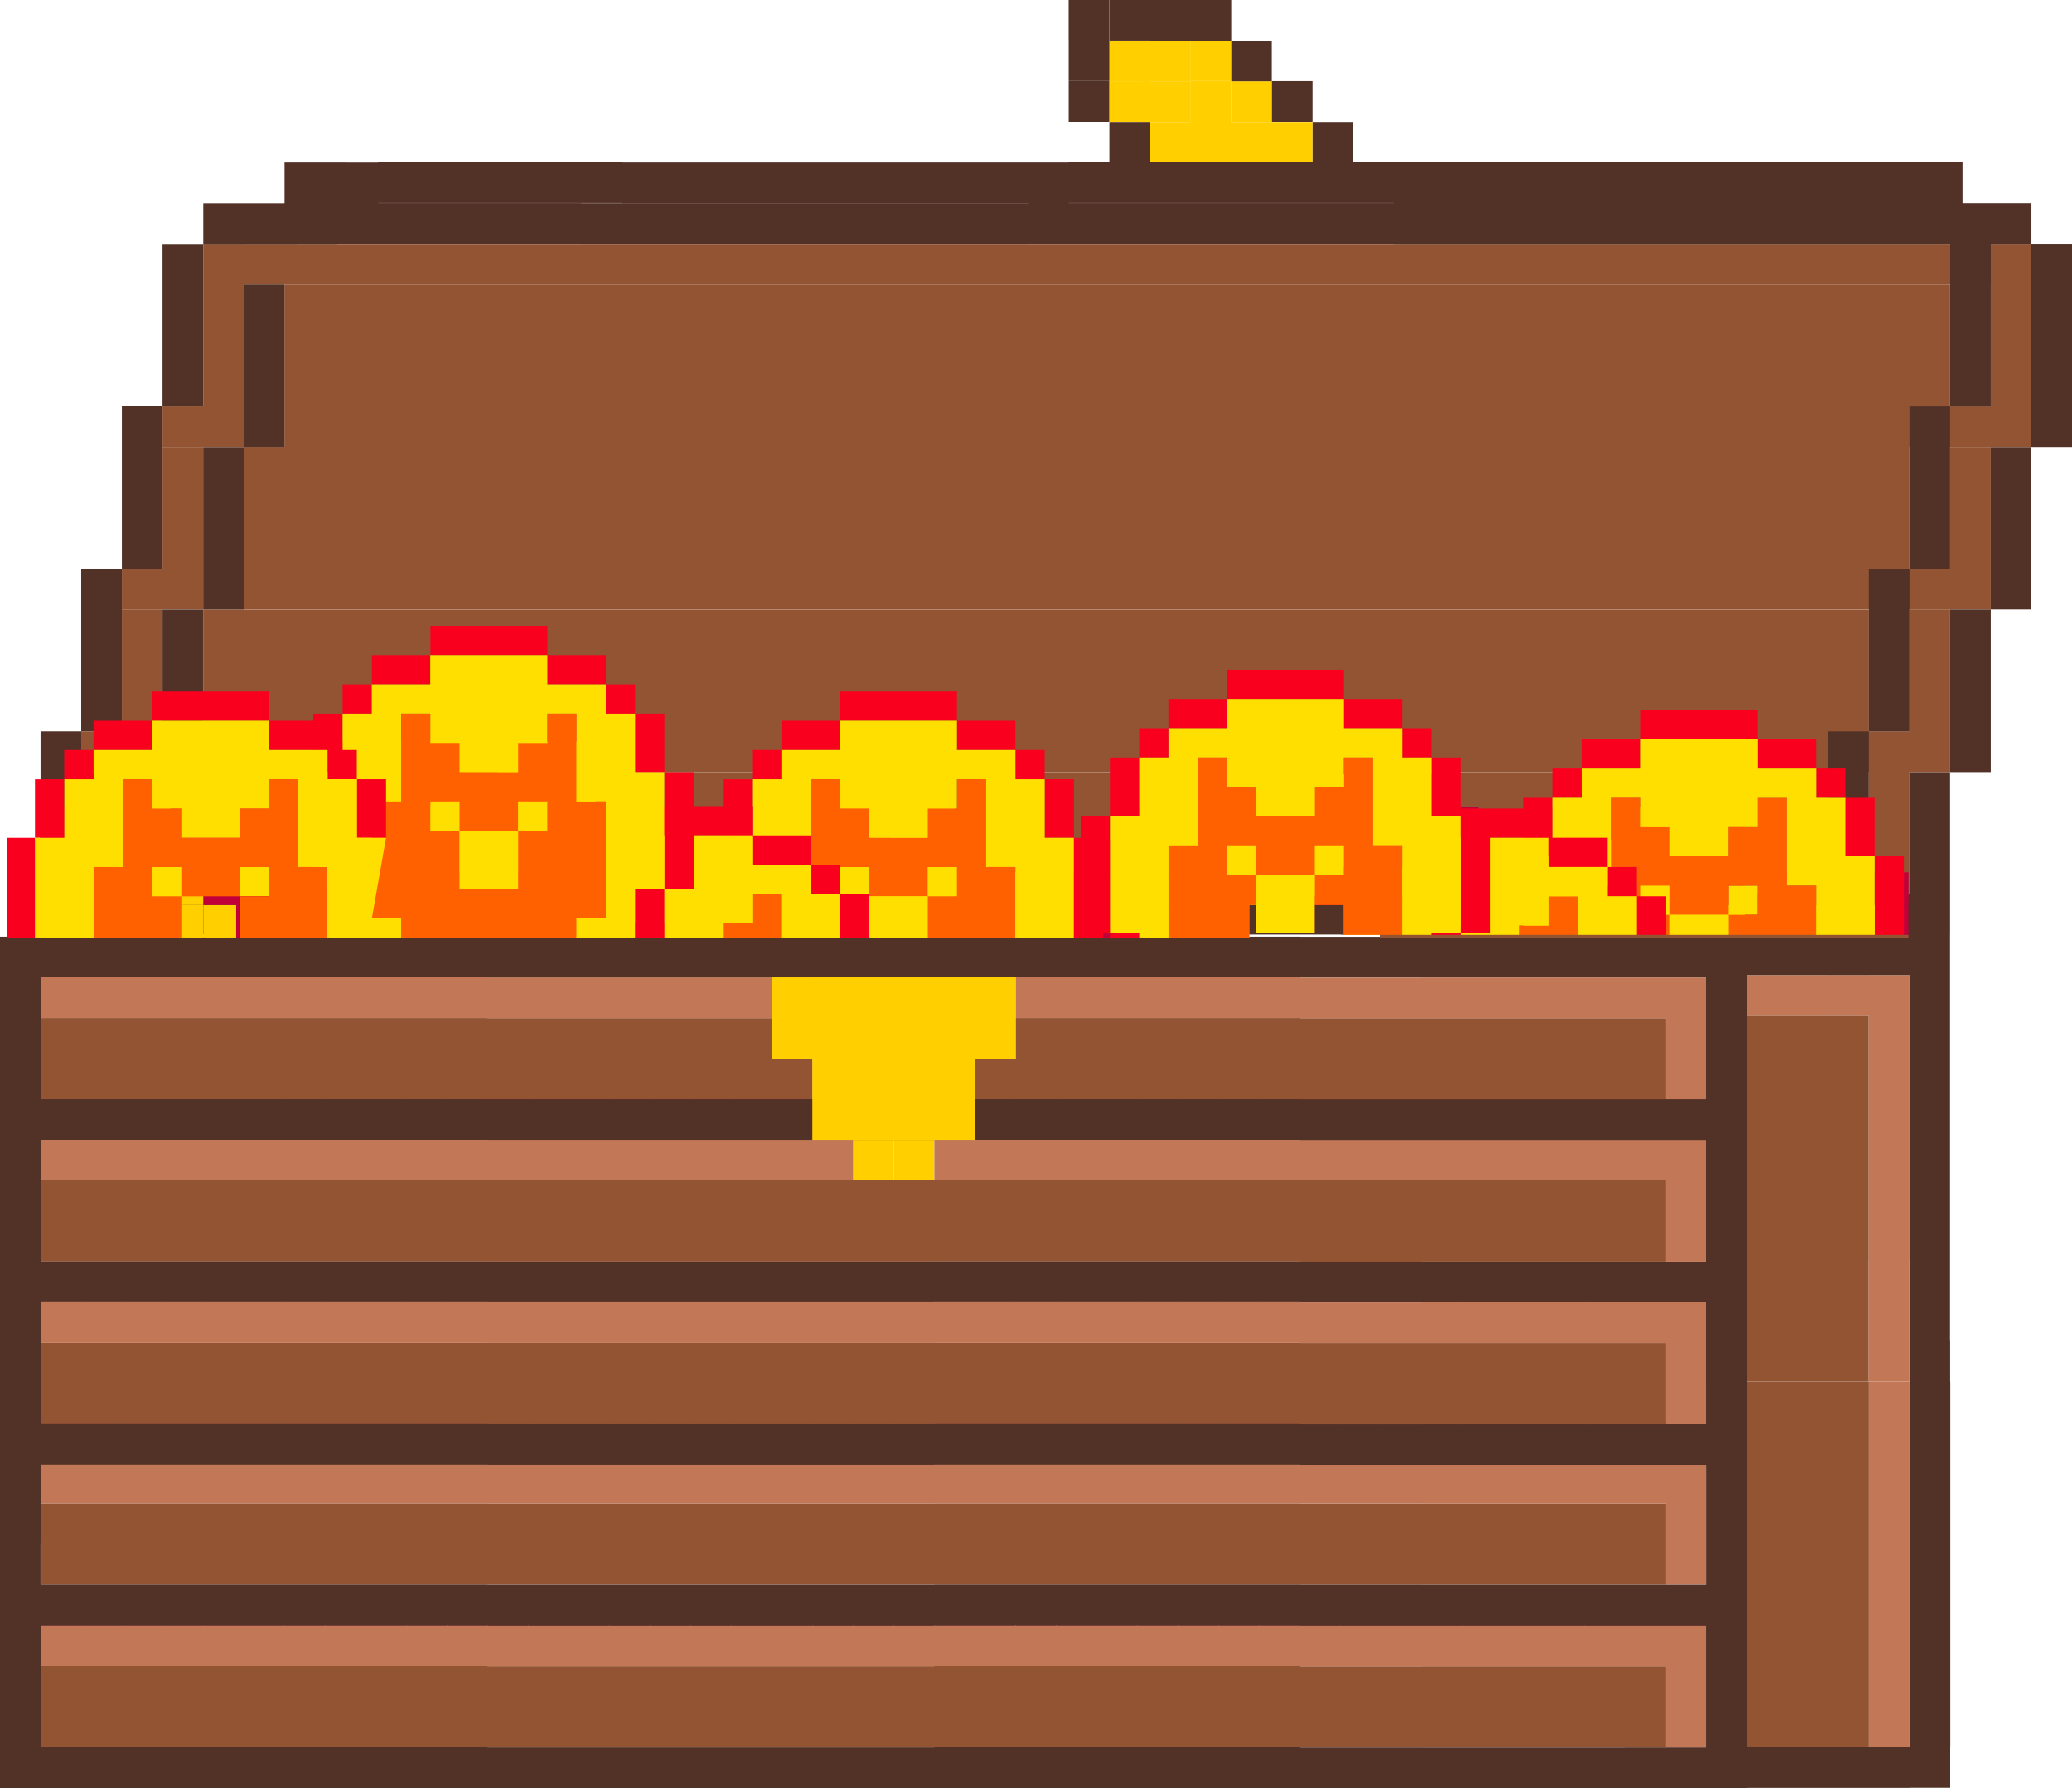 <svg id="treasure_chest-07" data-name="treasure chest-07" xmlns="http://www.w3.org/2000/svg" xmlns:xlink="http://www.w3.org/1999/xlink" width="279.075" height="240.799" viewBox="0 0 279.075 240.799">
  <defs>
    <clipPath id="clip-path">
      <rect id="Rectangle_86600" data-name="Rectangle 86600" width="258.077" height="42.676" fill="none"/>
    </clipPath>
  </defs>
  <g id="Group_2901" data-name="Group 2901">
    <g id="Group_2891" data-name="Group 2891">
      <g id="Group_2881" data-name="Group 2881" transform="translate(149.42 5.445)">
        <rect id="Rectangle_86088" data-name="Rectangle 86088" width="5.476" height="5.476" transform="translate(0 0.031)" fill="#ffcf00"/>
        <rect id="Rectangle_86089" data-name="Rectangle 86089" width="5.476" height="5.463" transform="translate(0 5.507)" fill="#ffcf00"/>
        <rect id="Rectangle_86090" data-name="Rectangle 86090" width="6.489" height="5.476" transform="translate(4.482 0.038)" fill="#ffcf00"/>
        <rect id="Rectangle_86091" data-name="Rectangle 86091" width="6.489" height="5.476" transform="translate(4.482 5.513)" fill="#ffcf00"/>
        <rect id="Rectangle_86092" data-name="Rectangle 86092" width="5.476" height="5.476" transform="translate(10.939)" fill="#ffcf00"/>
        <rect id="Rectangle_86093" data-name="Rectangle 86093" width="5.476" height="6.945" transform="translate(10.939 5.476)" fill="#ffcf00"/>
        <rect id="Rectangle_86094" data-name="Rectangle 86094" width="5.476" height="5.476" transform="translate(16.415 5.513)" fill="#ffcf00"/>
        <rect id="Rectangle_86095" data-name="Rectangle 86095" width="21.904" height="5.432" transform="translate(5.47 10.989)" fill="#ffcf00"/>
      </g>
      <g id="Group_2890" data-name="Group 2890">
        <g id="Group_2882" data-name="Group 2882" transform="translate(5.47 213.426)">
          <rect id="Rectangle_86096" data-name="Rectangle 86096" width="5.476" height="5.476" fill="#7b3837"/>
          <rect id="Rectangle_86097" data-name="Rectangle 86097" width="5.476" height="5.476" transform="translate(5.476)" fill="#7b3837"/>
          <rect id="Rectangle_86098" data-name="Rectangle 86098" width="5.463" height="5.476" transform="translate(10.952)" fill="#7b3837"/>
          <rect id="Rectangle_86099" data-name="Rectangle 86099" width="5.476" height="5.476" transform="translate(16.415)" fill="#7b3837"/>
          <rect id="Rectangle_86100" data-name="Rectangle 86100" width="5.476" height="5.476" transform="translate(21.891)" fill="#7b3837"/>
          <rect id="Rectangle_86101" data-name="Rectangle 86101" width="5.476" height="5.476" transform="translate(27.367)" fill="#7b3837"/>
          <rect id="Rectangle_86102" data-name="Rectangle 86102" width="5.476" height="5.476" transform="translate(32.843)" fill="#7b3837"/>
          <rect id="Rectangle_86103" data-name="Rectangle 86103" width="5.463" height="5.476" transform="translate(38.319)" fill="#7b3837"/>
          <rect id="Rectangle_86104" data-name="Rectangle 86104" width="5.476" height="5.476" transform="translate(43.783)" fill="#7b3837"/>
          <rect id="Rectangle_86105" data-name="Rectangle 86105" width="5.476" height="5.476" transform="translate(49.259)" fill="#7b3837"/>
          <rect id="Rectangle_86106" data-name="Rectangle 86106" width="5.463" height="5.476" transform="translate(54.729)" fill="#7b3837"/>
          <rect id="Rectangle_86107" data-name="Rectangle 86107" width="5.476" height="5.476" transform="translate(169.649 0.025)" fill="#7b3837"/>
          <rect id="Rectangle_86108" data-name="Rectangle 86108" width="5.476" height="5.476" transform="translate(175.125 0.025)" fill="#7b3837"/>
          <rect id="Rectangle_86109" data-name="Rectangle 86109" width="5.476" height="5.476" transform="translate(180.601 0.025)" fill="#7b3837"/>
          <rect id="Rectangle_86110" data-name="Rectangle 86110" width="5.463" height="5.476" transform="translate(186.071 0.025)" fill="#7b3837"/>
          <rect id="Rectangle_86111" data-name="Rectangle 86111" width="5.476" height="5.476" transform="translate(191.54 0.025)" fill="#7b3837"/>
          <rect id="Rectangle_86112" data-name="Rectangle 86112" width="5.476" height="5.476" transform="translate(197.016 0.025)" fill="#7b3837"/>
          <rect id="Rectangle_86113" data-name="Rectangle 86113" width="5.463" height="5.476" transform="translate(202.486 0.025)" fill="#7b3837"/>
          <rect id="Rectangle_86114" data-name="Rectangle 86114" width="5.476" height="5.476" transform="translate(207.956 0.025)" fill="#7b3837"/>
          <rect id="Rectangle_86115" data-name="Rectangle 86115" width="5.476" height="5.476" transform="translate(213.426 0.025)" fill="#7b3837"/>
          <rect id="Rectangle_86116" data-name="Rectangle 86116" width="5.476" height="5.476" transform="translate(218.902 0.025)" fill="#7b3837"/>
          <rect id="Rectangle_86117" data-name="Rectangle 86117" width="5.476" height="5.476" transform="translate(60.198 0.012)" fill="#7b3837"/>
          <rect id="Rectangle_86118" data-name="Rectangle 86118" width="5.476" height="5.476" transform="translate(65.668 0.012)" fill="#7b3837"/>
          <rect id="Rectangle_86119" data-name="Rectangle 86119" width="5.463" height="5.476" transform="translate(71.144 0.012)" fill="#7b3837"/>
          <rect id="Rectangle_86120" data-name="Rectangle 86120" width="5.476" height="5.476" transform="translate(76.614 0.012)" fill="#7b3837"/>
          <rect id="Rectangle_86121" data-name="Rectangle 86121" width="5.476" height="5.476" transform="translate(82.083 0.012)" fill="#7b3837"/>
          <rect id="Rectangle_86122" data-name="Rectangle 86122" width="5.476" height="5.476" transform="translate(87.559 0.012)" fill="#7b3837"/>
          <rect id="Rectangle_86123" data-name="Rectangle 86123" width="5.476" height="5.476" transform="translate(93.035 0.012)" fill="#7b3837"/>
          <rect id="Rectangle_86124" data-name="Rectangle 86124" width="5.463" height="5.476" transform="translate(98.511 0.012)" fill="#7b3837"/>
          <rect id="Rectangle_86125" data-name="Rectangle 86125" width="5.476" height="5.476" transform="translate(103.975 0.012)" fill="#7b3837"/>
          <rect id="Rectangle_86126" data-name="Rectangle 86126" width="5.476" height="5.476" transform="translate(109.451 0.012)" fill="#7b3837"/>
          <rect id="Rectangle_86127" data-name="Rectangle 86127" width="5.463" height="5.476" transform="translate(114.927 0.012)" fill="#7b3837"/>
          <rect id="Rectangle_86128" data-name="Rectangle 86128" width="5.476" height="5.476" transform="translate(120.39)" fill="#7b3837"/>
          <rect id="Rectangle_86129" data-name="Rectangle 86129" width="5.476" height="5.476" transform="translate(125.866)" fill="#7b3837"/>
          <rect id="Rectangle_86130" data-name="Rectangle 86130" width="5.463" height="5.476" transform="translate(131.342)" fill="#7b3837"/>
          <rect id="Rectangle_86131" data-name="Rectangle 86131" width="5.476" height="5.476" transform="translate(136.806)" fill="#7b3837"/>
          <rect id="Rectangle_86132" data-name="Rectangle 86132" width="5.476" height="5.476" transform="translate(142.282)" fill="#7b3837"/>
          <rect id="Rectangle_86133" data-name="Rectangle 86133" width="5.476" height="5.476" transform="translate(147.758)" fill="#7b3837"/>
          <rect id="Rectangle_86134" data-name="Rectangle 86134" width="5.476" height="5.476" transform="translate(153.234)" fill="#7b3837"/>
          <rect id="Rectangle_86135" data-name="Rectangle 86135" width="5.463" height="5.476" transform="translate(158.71)" fill="#7b3837"/>
          <rect id="Rectangle_86136" data-name="Rectangle 86136" width="5.476" height="5.476" transform="translate(164.173)" fill="#7b3837"/>
        </g>
        <g id="Group_2883" data-name="Group 2883" transform="translate(5.463 191.478)">
          <rect id="Rectangle_86137" data-name="Rectangle 86137" width="5.476" height="5.476" fill="#7b3837"/>
          <rect id="Rectangle_86138" data-name="Rectangle 86138" width="5.476" height="5.476" transform="translate(5.476)" fill="#7b3837"/>
          <rect id="Rectangle_86139" data-name="Rectangle 86139" width="5.463" height="5.476" transform="translate(10.952)" fill="#7b3837"/>
          <rect id="Rectangle_86140" data-name="Rectangle 86140" width="5.476" height="5.476" transform="translate(16.415)" fill="#7b3837"/>
          <rect id="Rectangle_86141" data-name="Rectangle 86141" width="5.476" height="5.476" transform="translate(21.891)" fill="#7b3837"/>
          <rect id="Rectangle_86142" data-name="Rectangle 86142" width="5.476" height="5.476" transform="translate(27.367)" fill="#7b3837"/>
          <rect id="Rectangle_86143" data-name="Rectangle 86143" width="5.476" height="5.476" transform="translate(32.843)" fill="#7b3837"/>
          <rect id="Rectangle_86144" data-name="Rectangle 86144" width="5.463" height="5.476" transform="translate(38.319)" fill="#7b3837"/>
          <rect id="Rectangle_86145" data-name="Rectangle 86145" width="5.476" height="5.476" transform="translate(43.783)" fill="#7b3837"/>
          <rect id="Rectangle_86146" data-name="Rectangle 86146" width="5.476" height="5.476" transform="translate(49.259)" fill="#7b3837"/>
          <rect id="Rectangle_86147" data-name="Rectangle 86147" width="5.463" height="5.476" transform="translate(54.735)" fill="#7b3837"/>
          <rect id="Rectangle_86148" data-name="Rectangle 86148" width="5.476" height="5.476" transform="translate(169.649 0.019)" fill="#7b3837"/>
          <rect id="Rectangle_86149" data-name="Rectangle 86149" width="5.476" height="5.476" transform="translate(175.125 0.019)" fill="#7b3837"/>
          <rect id="Rectangle_86150" data-name="Rectangle 86150" width="5.476" height="5.476" transform="translate(180.601 0.019)" fill="#7b3837"/>
          <rect id="Rectangle_86151" data-name="Rectangle 86151" width="5.463" height="5.476" transform="translate(186.077 0.019)" fill="#7b3837"/>
          <rect id="Rectangle_86152" data-name="Rectangle 86152" width="5.476" height="5.476" transform="translate(191.54 0.019)" fill="#7b3837"/>
          <rect id="Rectangle_86153" data-name="Rectangle 86153" width="5.476" height="5.476" transform="translate(197.016 0.019)" fill="#7b3837"/>
          <rect id="Rectangle_86154" data-name="Rectangle 86154" width="5.463" height="5.476" transform="translate(202.492 0.019)" fill="#7b3837"/>
          <rect id="Rectangle_86155" data-name="Rectangle 86155" width="5.476" height="5.476" transform="translate(207.956 0.019)" fill="#7b3837"/>
          <rect id="Rectangle_86156" data-name="Rectangle 86156" width="5.476" height="5.476" transform="translate(213.432 0.019)" fill="#7b3837"/>
          <rect id="Rectangle_86157" data-name="Rectangle 86157" width="5.476" height="5.476" transform="translate(218.902 0.019)" fill="#7b3837"/>
          <rect id="Rectangle_86158" data-name="Rectangle 86158" width="5.476" height="5.476" transform="translate(60.198 0.012)" fill="#7b3837"/>
          <rect id="Rectangle_86159" data-name="Rectangle 86159" width="5.476" height="5.476" transform="translate(65.674 0.012)" fill="#7b3837"/>
          <rect id="Rectangle_86160" data-name="Rectangle 86160" width="5.463" height="5.476" transform="translate(71.15 0.012)" fill="#7b3837"/>
          <rect id="Rectangle_86161" data-name="Rectangle 86161" width="5.476" height="5.476" transform="translate(76.614 0.012)" fill="#7b3837"/>
          <rect id="Rectangle_86162" data-name="Rectangle 86162" width="5.476" height="5.476" transform="translate(82.09 0.012)" fill="#7b3837"/>
          <rect id="Rectangle_86163" data-name="Rectangle 86163" width="5.476" height="5.476" transform="translate(87.559 0.012)" fill="#7b3837"/>
          <rect id="Rectangle_86164" data-name="Rectangle 86164" width="5.476" height="5.476" transform="translate(93.035 0.012)" fill="#7b3837"/>
          <rect id="Rectangle_86165" data-name="Rectangle 86165" width="5.463" height="5.476" transform="translate(98.511 0.012)" fill="#7b3837"/>
          <rect id="Rectangle_86166" data-name="Rectangle 86166" width="5.476" height="5.476" transform="translate(103.975 0.012)" fill="#7b3837"/>
          <rect id="Rectangle_86167" data-name="Rectangle 86167" width="5.476" height="5.476" transform="translate(109.451 0.012)" fill="#7b3837"/>
          <rect id="Rectangle_86168" data-name="Rectangle 86168" width="5.463" height="5.476" transform="translate(114.927 0.012)" fill="#7b3837"/>
          <rect id="Rectangle_86169" data-name="Rectangle 86169" width="5.476" height="5.476" transform="translate(120.39)" fill="#7b3837"/>
          <rect id="Rectangle_86170" data-name="Rectangle 86170" width="5.476" height="5.476" transform="translate(125.866)" fill="#7b3837"/>
          <rect id="Rectangle_86171" data-name="Rectangle 86171" width="5.463" height="5.476" transform="translate(131.342)" fill="#7b3837"/>
          <rect id="Rectangle_86172" data-name="Rectangle 86172" width="5.476" height="5.476" transform="translate(136.806)" fill="#7b3837"/>
          <rect id="Rectangle_86173" data-name="Rectangle 86173" width="5.476" height="5.476" transform="translate(142.282)" fill="#7b3837"/>
          <rect id="Rectangle_86174" data-name="Rectangle 86174" width="5.476" height="5.476" transform="translate(147.758)" fill="#7b3837"/>
          <rect id="Rectangle_86175" data-name="Rectangle 86175" width="5.476" height="5.476" transform="translate(153.234)" fill="#7b3837"/>
          <rect id="Rectangle_86176" data-name="Rectangle 86176" width="5.463" height="5.476" transform="translate(158.71)" fill="#7b3837"/>
          <rect id="Rectangle_86177" data-name="Rectangle 86177" width="5.476" height="5.476" transform="translate(164.173)" fill="#7b3837"/>
        </g>
        <g id="Group_2884" data-name="Group 2884" transform="translate(5.47 169.874)">
          <rect id="Rectangle_86178" data-name="Rectangle 86178" width="5.476" height="5.476" fill="#7b3837"/>
          <rect id="Rectangle_86179" data-name="Rectangle 86179" width="5.476" height="5.476" transform="translate(5.476)" fill="#7b3837"/>
          <rect id="Rectangle_86180" data-name="Rectangle 86180" width="5.463" height="5.476" transform="translate(10.952)" fill="#7b3837"/>
          <rect id="Rectangle_86181" data-name="Rectangle 86181" width="5.476" height="5.476" transform="translate(16.415)" fill="#7b3837"/>
          <rect id="Rectangle_86182" data-name="Rectangle 86182" width="5.476" height="5.476" transform="translate(21.891)" fill="#7b3837"/>
          <rect id="Rectangle_86183" data-name="Rectangle 86183" width="5.476" height="5.476" transform="translate(27.367)" fill="#7b3837"/>
          <rect id="Rectangle_86184" data-name="Rectangle 86184" width="5.476" height="5.476" transform="translate(32.843)" fill="#7b3837"/>
          <rect id="Rectangle_86185" data-name="Rectangle 86185" width="5.463" height="5.476" transform="translate(38.319)" fill="#7b3837"/>
          <rect id="Rectangle_86186" data-name="Rectangle 86186" width="5.476" height="5.476" transform="translate(43.783)" fill="#7b3837"/>
          <rect id="Rectangle_86187" data-name="Rectangle 86187" width="5.476" height="5.476" transform="translate(49.259)" fill="#7b3837"/>
          <rect id="Rectangle_86188" data-name="Rectangle 86188" width="5.463" height="5.476" transform="translate(54.729)" fill="#7b3837"/>
          <rect id="Rectangle_86189" data-name="Rectangle 86189" width="5.476" height="5.476" transform="translate(169.649 0.019)" fill="#7b3837"/>
          <rect id="Rectangle_86190" data-name="Rectangle 86190" width="5.476" height="5.476" transform="translate(175.125 0.019)" fill="#7b3837"/>
          <rect id="Rectangle_86191" data-name="Rectangle 86191" width="5.476" height="5.476" transform="translate(180.601 0.019)" fill="#7b3837"/>
          <rect id="Rectangle_86192" data-name="Rectangle 86192" width="5.463" height="5.476" transform="translate(186.071 0.019)" fill="#7b3837"/>
          <rect id="Rectangle_86193" data-name="Rectangle 86193" width="5.476" height="5.476" transform="translate(191.54 0.019)" fill="#7b3837"/>
          <rect id="Rectangle_86194" data-name="Rectangle 86194" width="5.476" height="5.476" transform="translate(197.016 0.019)" fill="#7b3837"/>
          <rect id="Rectangle_86195" data-name="Rectangle 86195" width="5.463" height="5.476" transform="translate(202.486 0.019)" fill="#7b3837"/>
          <rect id="Rectangle_86196" data-name="Rectangle 86196" width="5.476" height="5.476" transform="translate(207.956 0.019)" fill="#7b3837"/>
          <rect id="Rectangle_86197" data-name="Rectangle 86197" width="5.476" height="5.476" transform="translate(213.426 0.019)" fill="#7b3837"/>
          <rect id="Rectangle_86198" data-name="Rectangle 86198" width="5.476" height="5.476" transform="translate(218.902 0.019)" fill="#7b3837"/>
          <rect id="Rectangle_86199" data-name="Rectangle 86199" width="5.476" height="5.476" transform="translate(60.198 0.012)" fill="#7b3837"/>
          <rect id="Rectangle_86200" data-name="Rectangle 86200" width="5.476" height="5.476" transform="translate(65.668 0.012)" fill="#7b3837"/>
          <rect id="Rectangle_86201" data-name="Rectangle 86201" width="5.463" height="5.476" transform="translate(71.144 0.012)" fill="#7b3837"/>
          <rect id="Rectangle_86202" data-name="Rectangle 86202" width="5.476" height="5.476" transform="translate(76.614 0.012)" fill="#7b3837"/>
          <rect id="Rectangle_86203" data-name="Rectangle 86203" width="5.476" height="5.476" transform="translate(82.083 0.012)" fill="#7b3837"/>
          <rect id="Rectangle_86204" data-name="Rectangle 86204" width="5.476" height="5.476" transform="translate(87.559 0.012)" fill="#7b3837"/>
          <rect id="Rectangle_86205" data-name="Rectangle 86205" width="5.476" height="5.476" transform="translate(93.035 0.012)" fill="#7b3837"/>
          <rect id="Rectangle_86206" data-name="Rectangle 86206" width="5.463" height="5.476" transform="translate(98.511 0.012)" fill="#7b3837"/>
          <rect id="Rectangle_86207" data-name="Rectangle 86207" width="5.476" height="5.476" transform="translate(103.975 0.012)" fill="#7b3837"/>
          <rect id="Rectangle_86208" data-name="Rectangle 86208" width="5.476" height="5.476" transform="translate(109.451 0.012)" fill="#7b3837"/>
          <rect id="Rectangle_86209" data-name="Rectangle 86209" width="5.463" height="5.476" transform="translate(114.927 0.012)" fill="#7b3837"/>
          <rect id="Rectangle_86210" data-name="Rectangle 86210" width="5.476" height="5.476" transform="translate(120.39)" fill="#7b3837"/>
          <rect id="Rectangle_86211" data-name="Rectangle 86211" width="5.476" height="5.476" transform="translate(125.866)" fill="#7b3837"/>
          <rect id="Rectangle_86212" data-name="Rectangle 86212" width="5.463" height="5.476" transform="translate(131.342)" fill="#7b3837"/>
          <rect id="Rectangle_86213" data-name="Rectangle 86213" width="5.476" height="5.476" transform="translate(136.806)" fill="#7b3837"/>
          <rect id="Rectangle_86214" data-name="Rectangle 86214" width="5.476" height="5.476" transform="translate(142.282)" fill="#7b3837"/>
          <rect id="Rectangle_86215" data-name="Rectangle 86215" width="5.476" height="5.476" transform="translate(147.758)" fill="#7b3837"/>
          <rect id="Rectangle_86216" data-name="Rectangle 86216" width="5.476" height="5.476" transform="translate(153.234)" fill="#7b3837"/>
          <rect id="Rectangle_86217" data-name="Rectangle 86217" width="5.463" height="5.476" transform="translate(158.71)" fill="#7b3837"/>
          <rect id="Rectangle_86218" data-name="Rectangle 86218" width="5.476" height="5.476" transform="translate(164.173)" fill="#7b3837"/>
        </g>
        <g id="Group_2885" data-name="Group 2885" transform="translate(5.47 147.983)">
          <rect id="Rectangle_86219" data-name="Rectangle 86219" width="5.476" height="5.476" fill="#7b3837"/>
          <rect id="Rectangle_86220" data-name="Rectangle 86220" width="5.476" height="5.476" transform="translate(5.476)" fill="#7b3837"/>
          <rect id="Rectangle_86221" data-name="Rectangle 86221" width="5.463" height="5.476" transform="translate(10.952)" fill="#7b3837"/>
          <rect id="Rectangle_86222" data-name="Rectangle 86222" width="5.476" height="5.476" transform="translate(16.415)" fill="#7b3837"/>
          <rect id="Rectangle_86223" data-name="Rectangle 86223" width="5.476" height="5.476" transform="translate(21.891)" fill="#7b3837"/>
          <rect id="Rectangle_86224" data-name="Rectangle 86224" width="5.476" height="5.476" transform="translate(27.367)" fill="#7b3837"/>
          <rect id="Rectangle_86225" data-name="Rectangle 86225" width="5.476" height="5.476" transform="translate(32.843)" fill="#7b3837"/>
          <rect id="Rectangle_86226" data-name="Rectangle 86226" width="5.463" height="5.476" transform="translate(38.319)" fill="#7b3837"/>
          <rect id="Rectangle_86227" data-name="Rectangle 86227" width="5.476" height="5.476" transform="translate(43.783)" fill="#7b3837"/>
          <rect id="Rectangle_86228" data-name="Rectangle 86228" width="5.476" height="5.476" transform="translate(49.259)" fill="#7b3837"/>
          <rect id="Rectangle_86229" data-name="Rectangle 86229" width="5.463" height="5.476" transform="translate(54.729)" fill="#7b3837"/>
          <rect id="Rectangle_86230" data-name="Rectangle 86230" width="5.476" height="5.476" transform="translate(169.649 0.019)" fill="#7b3837"/>
          <rect id="Rectangle_86231" data-name="Rectangle 86231" width="5.476" height="5.476" transform="translate(175.125 0.019)" fill="#7b3837"/>
          <rect id="Rectangle_86232" data-name="Rectangle 86232" width="5.476" height="5.476" transform="translate(180.601 0.019)" fill="#7b3837"/>
          <rect id="Rectangle_86233" data-name="Rectangle 86233" width="5.463" height="5.476" transform="translate(186.071 0.019)" fill="#7b3837"/>
          <rect id="Rectangle_86234" data-name="Rectangle 86234" width="5.476" height="5.476" transform="translate(191.54 0.019)" fill="#7b3837"/>
          <rect id="Rectangle_86235" data-name="Rectangle 86235" width="5.476" height="5.476" transform="translate(197.016 0.019)" fill="#7b3837"/>
          <rect id="Rectangle_86236" data-name="Rectangle 86236" width="5.463" height="5.476" transform="translate(202.486 0.019)" fill="#7b3837"/>
          <rect id="Rectangle_86237" data-name="Rectangle 86237" width="5.476" height="5.476" transform="translate(207.956 0.019)" fill="#7b3837"/>
          <rect id="Rectangle_86238" data-name="Rectangle 86238" width="5.476" height="5.476" transform="translate(213.426 0.019)" fill="#7b3837"/>
          <rect id="Rectangle_86239" data-name="Rectangle 86239" width="5.476" height="5.476" transform="translate(218.902 0.019)" fill="#7b3837"/>
          <rect id="Rectangle_86240" data-name="Rectangle 86240" width="5.476" height="5.476" transform="translate(60.198 0.013)" fill="#7b3837"/>
          <rect id="Rectangle_86241" data-name="Rectangle 86241" width="5.476" height="5.476" transform="translate(65.668 0.013)" fill="#7b3837"/>
          <rect id="Rectangle_86242" data-name="Rectangle 86242" width="5.463" height="5.476" transform="translate(71.144 0.013)" fill="#7b3837"/>
          <rect id="Rectangle_86243" data-name="Rectangle 86243" width="5.476" height="5.476" transform="translate(76.614 0.013)" fill="#7b3837"/>
          <rect id="Rectangle_86244" data-name="Rectangle 86244" width="5.476" height="5.476" transform="translate(82.083 0.013)" fill="#7b3837"/>
          <rect id="Rectangle_86245" data-name="Rectangle 86245" width="5.476" height="5.476" transform="translate(87.559 0.013)" fill="#7b3837"/>
          <rect id="Rectangle_86246" data-name="Rectangle 86246" width="5.476" height="5.476" transform="translate(93.035 0.013)" fill="#7b3837"/>
          <rect id="Rectangle_86247" data-name="Rectangle 86247" width="5.463" height="5.476" transform="translate(98.511 0.013)" fill="#7b3837"/>
          <rect id="Rectangle_86248" data-name="Rectangle 86248" width="5.476" height="5.476" transform="translate(103.975 0.013)" fill="#7b3837"/>
          <rect id="Rectangle_86249" data-name="Rectangle 86249" width="5.476" height="5.476" transform="translate(109.451 0.013)" fill="#7b3837"/>
          <rect id="Rectangle_86250" data-name="Rectangle 86250" width="5.476" height="10.952" transform="translate(114.914 0.013)" fill="#ffcf00"/>
          <rect id="Rectangle_86251" data-name="Rectangle 86251" width="5.463" height="5.476" transform="translate(114.927 0.013)" fill="#ffcf00"/>
          <rect id="Rectangle_86252" data-name="Rectangle 86252" width="5.463" height="10.952" transform="translate(109.451 0.013)" fill="#ffcf00"/>
          <rect id="Rectangle_86253" data-name="Rectangle 86253" width="5.476" height="5.476" transform="translate(120.39)" fill="#7b3837"/>
          <rect id="Rectangle_86254" data-name="Rectangle 86254" width="5.476" height="5.476" transform="translate(125.866)" fill="#7b3837"/>
          <rect id="Rectangle_86255" data-name="Rectangle 86255" width="5.463" height="5.476" transform="translate(131.342)" fill="#7b3837"/>
          <rect id="Rectangle_86256" data-name="Rectangle 86256" width="5.476" height="5.476" transform="translate(136.806)" fill="#7b3837"/>
          <rect id="Rectangle_86257" data-name="Rectangle 86257" width="5.476" height="5.476" transform="translate(142.282)" fill="#7b3837"/>
          <rect id="Rectangle_86258" data-name="Rectangle 86258" width="5.476" height="5.476" transform="translate(147.758)" fill="#7b3837"/>
          <rect id="Rectangle_86259" data-name="Rectangle 86259" width="5.476" height="5.476" transform="translate(153.234)" fill="#7b3837"/>
          <rect id="Rectangle_86260" data-name="Rectangle 86260" width="5.463" height="5.476" transform="translate(158.71)" fill="#7b3837"/>
          <rect id="Rectangle_86261" data-name="Rectangle 86261" width="5.476" height="5.476" transform="translate(164.173)" fill="#7b3837"/>
        </g>
        <path id="Path_6482" data-name="Path 6482" d="M193.681,210.54H171.79v.013h-5.47V221.5h5.47v10.927h21.891V221.5h5.476V210.54Z" transform="translate(-62.351 -78.929)" fill="#ffcf00"/>
        <g id="Group_2889" data-name="Group 2889">
          <g id="Group_2886" data-name="Group 2886" transform="translate(5.463 32.837)">
            <rect id="Rectangle_86262" data-name="Rectangle 86262" width="235.286" height="5.451" transform="translate(27.38 0.006)" fill="#925433"/>
            <rect id="Rectangle_86263" data-name="Rectangle 86263" width="224.34" height="16.403" transform="translate(16.44 71.138)" fill="#925433"/>
            <path id="Path_6483" data-name="Path 6483" d="M273.593,136.766v10.939H268.13v-16.4H43.79v21.879H268.117v16.4h5.476V153.181h0v-.006h5.476V131.29h-5.476Z" transform="translate(-21.88 -82.056)" fill="#925433"/>
            <path id="Path_6484" data-name="Path 6484" d="M275.782,85.355V96.288h-5.476V79.879h5.476V58.006H51.442V79.872h-5.47V52.53H40.5V74.4H35.02v5.476H45.966v21.873h224.34v.012h10.952V79.879h-5.476Z" transform="translate(-18.592 -52.53)" fill="#925433"/>
            <path id="Path_6485" data-name="Path 6485" d="M425.646,52.53V74.4H420.17v5.476h5.476v-.006h5.476V52.53Z" transform="translate(-162.98 -52.53)" fill="#925433"/>
            <path id="Path_6486" data-name="Path 6486" d="M22.976,153.185h5.476V131.3H22.976v16.409H17.5v5.476Z" transform="translate(-12.024 -82.06)" fill="#925433"/>
            <path id="Path_6487" data-name="Path 6487" d="M31.736,118.165h5.476V96.28H31.736V112.7H26.26v5.476h5.476Z" transform="translate(-15.308 -68.931)" fill="#925433"/>
            <path id="Path_6488" data-name="Path 6488" d="M22.976,177.259V166.32H17.5v16.409h5.476Z" transform="translate(-12.024 -95.189)" fill="#925433"/>
            <path id="Path_6489" data-name="Path 6489" d="M318.447,358.98H296.555v.006H280.14v10.939h16.415v-.006h32.837V358.98H318.447Z" transform="translate(-110.485 -167.415)" fill="#925433"/>
            <path id="Path_6490" data-name="Path 6490" d="M167.447,358.94H129.14v.013H68.948v-.013H8.75v10.939h60.2v.013H129.14v-.013H178.4V358.94H167.447Z" transform="translate(-8.744 -167.4)" fill="#925433"/>
            <path id="Path_6491" data-name="Path 6491" d="M291.069,334.806h5.476V334.8h32.843V323.86H296.545v.006H280.13v10.939h10.939Z" transform="translate(-110.481 -154.249)" fill="#925433"/>
            <path id="Path_6492" data-name="Path 6492" d="M19.692,334.769H68.938v.006H129.13v-.006h49.259V323.83H129.13v.006H68.938v-.006H8.74v10.939H19.692Z" transform="translate(-8.74 -154.237)" fill="#925433"/>
            <path id="Path_6493" data-name="Path 6493" d="M318.447,289.3H296.555v.006H280.14v10.939h16.415v-.006h32.837V289.3H318.447Z" transform="translate(-110.485 -141.292)" fill="#925433"/>
            <path id="Path_6494" data-name="Path 6494" d="M74.424,300.216H129.14v-.006H178.4V289.27H129.14v.006H68.948v-.006H8.75v10.939h60.2v.006Z" transform="translate(-8.744 -141.281)" fill="#925433"/>
            <path id="Path_6495" data-name="Path 6495" d="M318.447,254.28H296.555v.006H280.14v10.939h16.415v-.006h32.837V254.28H318.447Z" transform="translate(-110.485 -128.164)" fill="#925433"/>
            <path id="Path_6496" data-name="Path 6496" d="M167.447,254.25H129.14v.006H68.948v-.006H8.75v10.939h60.2v.012H129.14v-.012H178.4V254.25H167.447Z" transform="translate(-8.744 -128.153)" fill="#925433"/>
            <path id="Path_6497" data-name="Path 6497" d="M291.069,230.279h38.319V219.34H280.13v10.939h10.939Z" transform="translate(-110.481 -115.065)" fill="#925433"/>
            <path id="Path_6498" data-name="Path 6498" d="M19.692,230.239H68.938v.013h43.777v-5.463h-5.476v-5.476h-38.3V219.3H8.74v10.939H19.692Z" transform="translate(-8.74 -115.05)" fill="#925433"/>
            <path id="Path_6499" data-name="Path 6499" d="M180.546,230.259h10.939V219.32H175.07V224.8h5.476Z" transform="translate(-71.095 -115.058)" fill="#925433"/>
            <path id="Path_6500" data-name="Path 6500" d="M221.029,230.239h32.843V219.3H215.566v5.476H210.09v5.463h10.939Z" transform="translate(-84.224 -115.05)" fill="#925433"/>
            <path id="Path_6501" data-name="Path 6501" d="M387.319,268.069v-.006h5.47V251.653h.006V218.81h-5.476v.006H376.386v32.837h-.006v16.415h10.939Z" transform="translate(-146.564 -114.866)" fill="#925433"/>
            <path id="Path_6502" data-name="Path 6502" d="M387.353,297.61H376.42v49.259h10.946v-.006h5.464V297.61Z" transform="translate(-146.579 -144.408)" fill="#925433"/>
          </g>
          <g id="Group_2887" data-name="Group 2887" transform="translate(5.463 131.305)">
            <path id="Path_6503" data-name="Path 6503" d="M323.917,350.22H296.555v.006H280.14V355.7h16.415V355.7h32.837v10.939h5.476V350.22H323.917Z" transform="translate(-110.485 -262.598)" fill="#c27756"/>
            <path id="Path_6504" data-name="Path 6504" d="M167.447,350.18H129.14v.013H68.948v-.013H8.75v5.476h60.2v.012H129.14v-.012H178.4V350.18H167.447Z" transform="translate(-8.744 -262.583)" fill="#c27756"/>
            <path id="Path_6505" data-name="Path 6505" d="M19.692,320.546H68.938v.006H129.13v-.006h49.259V315.07H129.13v.006H68.938v-.006H8.74v5.476H19.692Z" transform="translate(-8.74 -249.421)" fill="#c27756"/>
            <path id="Path_6506" data-name="Path 6506" d="M329.389,331.515h5.47V315.1H296.545v.006H280.13v5.476h16.415v-.006h32.843v10.939Z" transform="translate(-110.481 -249.432)" fill="#c27756"/>
            <path id="Path_6507" data-name="Path 6507" d="M323.917,280.54H296.555v.006H280.14v5.476h16.415v-.006h32.837v10.939h5.476V280.54H323.917Z" transform="translate(-110.485 -236.476)" fill="#c27756"/>
            <path id="Path_6508" data-name="Path 6508" d="M118.2,280.516H68.948v-.006H8.75v5.476h60.2v.006H129.14v-.006H178.4V280.51H129.14v.006H118.2Z" transform="translate(-8.744 -236.465)" fill="#c27756"/>
            <path id="Path_6509" data-name="Path 6509" d="M323.917,245.52H296.555v.006H280.14V251h16.415V251h32.837v10.939h5.476V245.52H323.917Z" transform="translate(-110.485 -223.347)" fill="#c27756"/>
            <path id="Path_6510" data-name="Path 6510" d="M96.309,245.5H68.948v-.012H8.75v5.476h60.2v.006H118.2V245.5H96.309Z" transform="translate(-8.744 -223.336)" fill="#c27756"/>
            <path id="Path_6511" data-name="Path 6511" d="M212.292,250.966H250.6V245.49H201.34v5.476h10.952Z" transform="translate(-80.944 -223.336)" fill="#c27756"/>
            <path id="Path_6512" data-name="Path 6512" d="M291.069,216.056h38.319V227h5.47V210.58H296.545v.006H280.13v5.47h10.939Z" transform="translate(-110.481 -210.249)" fill="#c27756"/>
            <path id="Path_6513" data-name="Path 6513" d="M19.692,216.016H68.938v.013h38.3v-5.476h-38.3v-.013H8.74v5.476H19.692Z" transform="translate(-8.74 -210.234)" fill="#c27756"/>
            <path id="Path_6514" data-name="Path 6514" d="M186.009,216.036h5.476V210.56H175.07v5.476h10.939Z" transform="translate(-71.095 -210.241)" fill="#c27756"/>
            <path id="Path_6515" data-name="Path 6515" d="M229.789,216.016h27.367V210.54H218.85v5.476h10.939Z" transform="translate(-87.508 -210.234)" fill="#c27756"/>
            <path id="Path_6516" data-name="Path 6516" d="M392.8,215.532v32.837h-.006v16.415h5.476V248.369h.006V210.056h-5.47v-.006h-5.47v.006H376.39v5.476h10.952v-.006h5.463v.006Z" transform="translate(-146.568 -210.05)" fill="#c27756"/>
            <path id="Path_6517" data-name="Path 6517" d="M402.67,297.61v49.259h5.476V297.61Z" transform="translate(-156.42 -242.875)" fill="#c27756"/>
          </g>
          <g id="Group_2888" data-name="Group 2888">
            <path id="Path_6518" data-name="Path 6518" d="M420.17,136.786V153.2h5.476V131.31H420.17Z" transform="translate(-157.517 -49.227)" fill="#523127"/>
            <path id="Path_6519" data-name="Path 6519" d="M428.93,101.776v16.409h5.476V96.3H428.93Z" transform="translate(-160.801 -36.102)" fill="#523127"/>
            <path id="Path_6520" data-name="Path 6520" d="M437.69,52.51V63.468h0V79.877h5.47V63.468h0V52.51Z" transform="translate(-164.085 -19.685)" fill="#523127"/>
            <path id="Path_6521" data-name="Path 6521" d="M35.02,136.79V153.2H40.5V131.32H35.02Z" transform="translate(-13.129 -49.23)" fill="#523127"/>
            <path id="Path_6522" data-name="Path 6522" d="M43.78,101.776v16.409h5.476V96.3H43.78Z" transform="translate(-16.413 -36.102)" fill="#523127"/>
            <path id="Path_6523" data-name="Path 6523" d="M52.54,72.223V83.169h5.476V61.29H52.54V72.223Z" transform="translate(-19.697 -22.977)" fill="#523127"/>
            <path id="Path_6524" data-name="Path 6524" d="M56.39,39.967h0v2.738h5.476V42.68H94.7v.013h60.2V42.68h49.259v.025h74.926V59.09h0v5.476H273.6V75.524h0v5.457h0v5.476h-5.476V97.415h0v5.457h0v5.476h-5.476v10.958h0v5.457h0v5.476h5.476v-5.47h0v-5.463h0V108.348H273.6v-5.47h0V97.415h0V86.463h5.476v-5.47h0V75.53h0V64.578h5.476v-5.47h0v-16.4h5.476V37.229h-9.283V31.753h0v-.031H198.7V26.29h-5.476v5.445h-21.9V26.29h-5.476v5.445h-5.47v.013h-60.2v-.013H67.354v.019H54.746v5.488H43.8v5.476H56.4V39.98Zm224.346-2.75v.013h0v-.013ZM67.342,37.2h32.831v.013h60.2V37.2h43.777v.013H154.895v.013H94.7v-.013H67.342V37.2Z" transform="translate(-16.42 -9.856)" fill="#523127"/>
            <rect id="Rectangle_86264" data-name="Rectangle 86264" width="5.463" height="5.476" transform="translate(143.951 10.933)" fill="#523127"/>
            <path id="Path_6525" data-name="Path 6525" d="M230.276,10.921h5.476V5.445h-.006V0H230.27V5.476h.006Z" transform="translate(-86.326)" fill="#523127"/>
            <rect id="Rectangle_86265" data-name="Rectangle 86265" width="5.476" height="5.463" transform="translate(149.427)" fill="#523127"/>
            <path id="Path_6526" data-name="Path 6526" d="M253.3,5.476h5.445V0H247.82V5.482H253.3Z" transform="translate(-92.905)" fill="#523127"/>
            <rect id="Rectangle_86266" data-name="Rectangle 86266" width="5.463" height="5.476" transform="translate(165.842 5.482)" fill="#523127"/>
            <rect id="Rectangle_86267" data-name="Rectangle 86267" width="5.476" height="5.476" transform="translate(171.318 10.933)" fill="#523127"/>
            <path id="Path_6527" data-name="Path 6527" d="M194.769,242.283V236.82H183.83v5.463h10.939Z" transform="translate(-68.916 -88.781)" fill="#523127"/>
            <path id="Path_6528" data-name="Path 6528" d="M262.641,200.27V145.56h.006V134.615h0V123.675h-5.476v10.933h0V140.1H180.582v-.019H131.323v.012H71.138v-.012H21.891v-5.463h0V123.675H16.415v10.933h0v5.463H10.939V134.6h0v-5.463h0V118.18h5.476v-5.47h0v-5.463h0V96.3h5.476v-5.47h0V85.362h0V74.41h5.476V68.94h0V63.477h0V52.55H21.891V63.477h0v5.457h0V74.4H16.415V85.362h0v5.457h0V96.3H10.939v10.958h0v5.457h0v5.47H5.463v10.958h0V134.6h0v5.476h.013v5.476H71.138v.012h60.2v-.012h49.259v.019h49.234v.281h-54.71v-.019H125.86v.013h-60.2v-.013H0v27.355H0v37.988H0v27.355H0v21.954H65.668v.013h60.2v-.013h49.259v.019h60.2v-.031H257.19v-.013h5.476v-5.463h.012V205.734h-.019v-5.476ZM5.47,184.1V173.19H65.662v.012h43.783v-5.463H65.662v-.013H5.47v-.044h0V151.311H65.662v.012h60.2v-.012h49.259v.019h54.71v16.415h-54.71v-.019H131.336v5.463h43.783v.025h54.71V189.6h-54.7v-.019H125.866v.012h-60.2v-.012H5.47V184.1Zm0,16.415v-5.476h60.2v.012h60.2v-.012h49.259v.025h54.7v10.683h.019v5.745H175.119v-.025H125.86v.012H65.668v-.012H5.47Zm0,27.08V216.929h60.2v.012h60.2v-.012h49.259v.025h54.729v16.14H175.125v-.025H125.866v.012h-60.2v-.012H5.463v-5.476ZM218.9,255.042H175.119v-.025H125.86v.012H65.668v-.012H5.47v-16.49H65.662v.012h60.2v-.012h49.259v.019h54.729v16.447h-.012v.044H218.9ZM257.2,211.216V255H235.317V233.151h0v-16.2h0V167.7h0v-16.69h21.86V205.74h.019Z" transform="translate(0 -19.7)" fill="#523127"/>
          </g>
        </g>
      </g>
    </g>
    <g id="Group_2900" data-name="Group 2900" transform="translate(1 83.59)" clip-path="url(#clip-path)">
      <g id="Group_2899" data-name="Group 2899" transform="translate(-0.225 0.694)">
        <rect id="Rectangle_86268" data-name="Rectangle 86268" width="4.395" height="4.395" transform="translate(198.292 37.588)" fill="#ffcf00"/>
        <rect id="Rectangle_86269" data-name="Rectangle 86269" width="4.401" height="4.395" transform="translate(193.891 37.588)" fill="#ffcf00"/>
        <rect id="Rectangle_86270" data-name="Rectangle 86270" width="4.401" height="4.395" transform="translate(189.49 37.588)" fill="#ffcf00"/>
        <rect id="Rectangle_86271" data-name="Rectangle 86271" width="4.407" height="4.407" transform="translate(189.484 28.78)" fill="#ffcf00"/>
        <rect id="Rectangle_86272" data-name="Rectangle 86272" width="4.407" height="4.407" transform="translate(185.083 28.78)" fill="#ffcf00"/>
        <rect id="Rectangle_86273" data-name="Rectangle 86273" width="4.395" height="4.407" transform="translate(180.688 28.78)" fill="#ffcf00"/>
        <rect id="Rectangle_86274" data-name="Rectangle 86274" width="3.457" height="3.782" transform="translate(168.424 37.588)" fill="#ffcf00"/>
        <rect id="Rectangle_86275" data-name="Rectangle 86275" width="4.395" height="4.401" transform="translate(167.486 33.187)" fill="#ffcf00"/>
        <rect id="Rectangle_86276" data-name="Rectangle 86276" width="4.395" height="4.407" transform="translate(167.48 28.78)" fill="#ffcf00"/>
        <rect id="Rectangle_86277" data-name="Rectangle 86277" width="4.401" height="3.782" transform="translate(171.881 37.588)" fill="#ffcf00"/>
        <rect id="Rectangle_86278" data-name="Rectangle 86278" width="4.407" height="4.407" transform="translate(171.881 33.187)" fill="#ffcf00"/>
        <rect id="Rectangle_86279" data-name="Rectangle 86279" width="4.407" height="4.407" transform="translate(171.881 28.78)" fill="#ffcf00"/>
        <rect id="Rectangle_86280" data-name="Rectangle 86280" width="4.407" height="4.407" transform="translate(176.281 28.78)" fill="#ffcf00"/>
        <rect id="Rectangle_86281" data-name="Rectangle 86281" width="4.413" height="4.395" transform="translate(163.073 37.588)" fill="#ffcf00"/>
        <rect id="Rectangle_86282" data-name="Rectangle 86282" width="4.407" height="4.407" transform="translate(163.079 33.187)" fill="#ffcf00"/>
        <rect id="Rectangle_86283" data-name="Rectangle 86283" width="4.407" height="4.407" transform="translate(163.079 28.78)" fill="#ffcf00"/>
        <rect id="Rectangle_86284" data-name="Rectangle 86284" width="4.401" height="4.395" transform="translate(158.672 37.588)" fill="#ffcf00"/>
        <rect id="Rectangle_86285" data-name="Rectangle 86285" width="4.407" height="4.407" transform="translate(185.083 24.379)" fill="#ffcf00"/>
        <rect id="Rectangle_86286" data-name="Rectangle 86286" width="4.395" height="4.407" transform="translate(180.688 24.379)" fill="#ffcf00"/>
        <rect id="Rectangle_86287" data-name="Rectangle 86287" width="4.407" height="4.407" transform="translate(171.881 24.379)" fill="#ffcf00"/>
        <rect id="Rectangle_86288" data-name="Rectangle 86288" width="4.407" height="4.395" transform="translate(171.881 19.985)" fill="#ffcf00"/>
        <rect id="Rectangle_86289" data-name="Rectangle 86289" width="4.407" height="4.407" transform="translate(176.281 24.379)" fill="#ffcf00"/>
        <rect id="Rectangle_86290" data-name="Rectangle 86290" width="4.407" height="4.395" transform="translate(176.281 19.985)" fill="#ffcf00"/>
        <rect id="Rectangle_86291" data-name="Rectangle 86291" width="4.407" height="4.407" transform="translate(119.065 24.379)" fill="#ffcf00"/>
        <rect id="Rectangle_86292" data-name="Rectangle 86292" width="4.395" height="4.407" transform="translate(123.466 24.379)" fill="#ffcf00"/>
        <rect id="Rectangle_86293" data-name="Rectangle 86293" width="4.407" height="4.407" transform="translate(127.86 28.78)" fill="#ffcf00"/>
        <rect id="Rectangle_86294" data-name="Rectangle 86294" width="4.407" height="4.407" transform="translate(119.065 28.78)" fill="#ffcf00"/>
        <rect id="Rectangle_86295" data-name="Rectangle 86295" width="4.395" height="4.407" transform="translate(123.466 28.78)" fill="#ffcf00"/>
        <rect id="Rectangle_86296" data-name="Rectangle 86296" width="4.407" height="4.407" transform="translate(114.658 28.78)" fill="#ffcf00"/>
        <rect id="Rectangle_86297" data-name="Rectangle 86297" width="4.407" height="4.407" transform="translate(132.267 33.187)" fill="#ffcf00"/>
        <rect id="Rectangle_86298" data-name="Rectangle 86298" width="4.407" height="4.407" transform="translate(127.86 33.187)" fill="#ffcf00"/>
        <rect id="Rectangle_86299" data-name="Rectangle 86299" width="4.407" height="4.407" transform="translate(119.065 33.187)" fill="#ffcf00"/>
        <rect id="Rectangle_86300" data-name="Rectangle 86300" width="4.395" height="4.407" transform="translate(123.466 33.187)" fill="#ffcf00"/>
        <rect id="Rectangle_86301" data-name="Rectangle 86301" width="4.407" height="4.407" transform="translate(114.658 33.187)" fill="#ffcf00"/>
        <rect id="Rectangle_86302" data-name="Rectangle 86302" width="4.395" height="4.407" transform="translate(110.263 33.187)" fill="#ffcf00"/>
        <rect id="Rectangle_86303" data-name="Rectangle 86303" width="4.413" height="4.395" transform="translate(105.856 37.588)" fill="#ffcf00"/>
        <rect id="Rectangle_86304" data-name="Rectangle 86304" width="4.407" height="4.407" transform="translate(105.863 33.187)" fill="#ffcf00"/>
        <rect id="Rectangle_86305" data-name="Rectangle 86305" width="4.401" height="4.395" transform="translate(101.456 37.588)" fill="#ffcf00"/>
        <rect id="Rectangle_86306" data-name="Rectangle 86306" width="4.395" height="4.395" transform="translate(136.674 37.588)" fill="#ffcf00"/>
        <rect id="Rectangle_86307" data-name="Rectangle 86307" width="4.401" height="4.395" transform="translate(132.267 37.588)" fill="#ffcf00"/>
        <rect id="Rectangle_86308" data-name="Rectangle 86308" width="4.401" height="4.395" transform="translate(127.867 37.588)" fill="#ffcf00"/>
        <rect id="Rectangle_86309" data-name="Rectangle 86309" width="4.401" height="4.395" transform="translate(119.065 37.588)" fill="#ffcf00"/>
        <rect id="Rectangle_86310" data-name="Rectangle 86310" width="4.401" height="4.395" transform="translate(123.466 37.588)" fill="#ffcf00"/>
        <rect id="Rectangle_86311" data-name="Rectangle 86311" width="4.401" height="4.395" transform="translate(114.658 37.588)" fill="#ffcf00"/>
        <rect id="Rectangle_86312" data-name="Rectangle 86312" width="4.395" height="4.395" transform="translate(110.27 37.588)" fill="#ffcf00"/>
        <rect id="Rectangle_86313" data-name="Rectangle 86313" width="4.407" height="4.407" transform="translate(75.051 33.187)" fill="#ffcf00"/>
        <rect id="Rectangle_86314" data-name="Rectangle 86314" width="4.407" height="4.407" transform="translate(75.051 28.78)" fill="#ffcf00"/>
        <rect id="Rectangle_86315" data-name="Rectangle 86315" width="4.395" height="4.407" transform="translate(79.452 33.187)" fill="#ffcf00"/>
        <rect id="Rectangle_86316" data-name="Rectangle 86316" width="4.395" height="4.407" transform="translate(79.452 28.78)" fill="#ffcf00"/>
        <rect id="Rectangle_86317" data-name="Rectangle 86317" width="4.395" height="4.407" transform="translate(79.452 24.379)" fill="#ffcf00"/>
        <rect id="Rectangle_86318" data-name="Rectangle 86318" width="4.401" height="4.395" transform="translate(88.259 37.588)" fill="#ffcf00"/>
        <rect id="Rectangle_86319" data-name="Rectangle 86319" width="4.407" height="4.407" transform="translate(88.253 33.187)" fill="#ffcf00"/>
        <rect id="Rectangle_86320" data-name="Rectangle 86320" width="4.407" height="4.395" transform="translate(83.846 37.588)" fill="#ffcf00"/>
        <rect id="Rectangle_86321" data-name="Rectangle 86321" width="4.407" height="4.407" transform="translate(83.846 33.187)" fill="#ffcf00"/>
        <rect id="Rectangle_86322" data-name="Rectangle 86322" width="4.407" height="4.407" transform="translate(83.846 28.78)" fill="#ffcf00"/>
        <rect id="Rectangle_86323" data-name="Rectangle 86323" width="4.407" height="4.407" transform="translate(83.846 24.379)" fill="#ffcf00"/>
        <rect id="Rectangle_86324" data-name="Rectangle 86324" width="4.407" height="4.395" transform="translate(70.644 37.588)" fill="#ffcf00"/>
        <rect id="Rectangle_86325" data-name="Rectangle 86325" width="4.401" height="4.395" transform="translate(75.051 37.588)" fill="#ffcf00"/>
        <rect id="Rectangle_86326" data-name="Rectangle 86326" width="4.395" height="4.395" transform="translate(79.452 37.588)" fill="#ffcf00"/>
        <rect id="Rectangle_86327" data-name="Rectangle 86327" width="4.395" height="4.407" transform="translate(66.249 15.578)" fill="#ffcf00"/>
        <rect id="Rectangle_86328" data-name="Rectangle 86328" width="4.407" height="4.407" transform="translate(70.644 15.578)" fill="#ffcf00"/>
        <rect id="Rectangle_86329" data-name="Rectangle 86329" width="4.407" height="4.407" transform="translate(75.051 15.578)" fill="#ffcf00"/>
        <rect id="Rectangle_86330" data-name="Rectangle 86330" width="4.407" height="4.407" transform="translate(61.842 19.985)" fill="#ffcf00"/>
        <rect id="Rectangle_86331" data-name="Rectangle 86331" width="4.407" height="4.407" transform="translate(57.441 19.985)" fill="#ffcf00"/>
        <rect id="Rectangle_86332" data-name="Rectangle 86332" width="4.395" height="4.407" transform="translate(66.249 19.985)" fill="#ffcf00"/>
        <rect id="Rectangle_86333" data-name="Rectangle 86333" width="4.407" height="4.407" transform="translate(70.644 19.985)" fill="#ffcf00"/>
        <rect id="Rectangle_86334" data-name="Rectangle 86334" width="4.407" height="4.407" transform="translate(75.051 19.985)" fill="#ffcf00"/>
        <rect id="Rectangle_86335" data-name="Rectangle 86335" width="4.407" height="4.395" transform="translate(61.842 24.386)" fill="#ffcf00"/>
        <rect id="Rectangle_86336" data-name="Rectangle 86336" width="4.407" height="4.395" transform="translate(57.441 24.386)" fill="#ffcf00"/>
        <rect id="Rectangle_86337" data-name="Rectangle 86337" width="4.407" height="4.395" transform="translate(53.034 24.386)" fill="#ffcf00"/>
        <rect id="Rectangle_86338" data-name="Rectangle 86338" width="4.395" height="4.395" transform="translate(48.64 24.386)" fill="#ffcf00"/>
        <rect id="Rectangle_86339" data-name="Rectangle 86339" width="4.395" height="4.395" transform="translate(66.249 24.386)" fill="#ffcf00"/>
        <rect id="Rectangle_86340" data-name="Rectangle 86340" width="4.407" height="4.395" transform="translate(70.644 24.386)" fill="#ffcf00"/>
        <rect id="Rectangle_86341" data-name="Rectangle 86341" width="4.407" height="4.395" transform="translate(75.051 24.386)" fill="#ffcf00"/>
        <rect id="Rectangle_86342" data-name="Rectangle 86342" width="4.395" height="4.395" transform="translate(79.452 24.386)" fill="#ffcf00"/>
        <rect id="Rectangle_86343" data-name="Rectangle 86343" width="4.407" height="4.407" transform="translate(61.842 24.379)" fill="#ffcf00"/>
        <rect id="Rectangle_86344" data-name="Rectangle 86344" width="4.407" height="4.407" transform="translate(57.441 24.379)" fill="#ffcf00"/>
        <rect id="Rectangle_86345" data-name="Rectangle 86345" width="4.407" height="4.407" transform="translate(53.034 24.379)" fill="#ffcf00"/>
        <rect id="Rectangle_86346" data-name="Rectangle 86346" width="4.395" height="4.407" transform="translate(48.64 24.379)" fill="#ffcf00"/>
        <rect id="Rectangle_86347" data-name="Rectangle 86347" width="4.407" height="4.407" transform="translate(44.239 24.379)" fill="#ffcf00"/>
        <rect id="Rectangle_86348" data-name="Rectangle 86348" width="4.395" height="4.407" transform="translate(66.249 24.379)" fill="#ffcf00"/>
        <rect id="Rectangle_86349" data-name="Rectangle 86349" width="4.407" height="4.407" transform="translate(70.644 24.379)" fill="#ffcf00"/>
        <rect id="Rectangle_86350" data-name="Rectangle 86350" width="4.407" height="4.407" transform="translate(61.842 28.78)" fill="#ffcf00"/>
        <rect id="Rectangle_86351" data-name="Rectangle 86351" width="4.407" height="4.407" transform="translate(57.441 28.78)" fill="#ffcf00"/>
        <rect id="Rectangle_86352" data-name="Rectangle 86352" width="4.407" height="4.407" transform="translate(53.034 28.78)" fill="#ffcf00"/>
        <rect id="Rectangle_86353" data-name="Rectangle 86353" width="4.395" height="4.395" transform="translate(48.64 37.588)" fill="#ffcf00"/>
        <rect id="Rectangle_86354" data-name="Rectangle 86354" width="4.395" height="4.407" transform="translate(48.64 33.187)" fill="#ffcf00"/>
        <rect id="Rectangle_86355" data-name="Rectangle 86355" width="4.395" height="4.407" transform="translate(48.64 28.78)" fill="#ffcf00"/>
        <rect id="Rectangle_86356" data-name="Rectangle 86356" width="4.407" height="4.395" transform="translate(44.239 37.588)" fill="#ffcf00"/>
        <rect id="Rectangle_86357" data-name="Rectangle 86357" width="4.407" height="4.407" transform="translate(44.239 33.187)" fill="#ffcf00"/>
        <rect id="Rectangle_86358" data-name="Rectangle 86358" width="4.407" height="4.407" transform="translate(44.239 28.78)" fill="#ffcf00"/>
        <rect id="Rectangle_86359" data-name="Rectangle 86359" width="4.401" height="4.395" transform="translate(39.832 37.588)" fill="#ffcf00"/>
        <rect id="Rectangle_86360" data-name="Rectangle 86360" width="4.407" height="4.407" transform="translate(39.832 33.187)" fill="#ffcf00"/>
        <rect id="Rectangle_86361" data-name="Rectangle 86361" width="4.407" height="4.407" transform="translate(39.832 28.78)" fill="#ffcf00"/>
        <rect id="Rectangle_86362" data-name="Rectangle 86362" width="4.395" height="4.395" transform="translate(35.444 37.588)" fill="#ffcf00"/>
        <rect id="Rectangle_86363" data-name="Rectangle 86363" width="4.395" height="4.407" transform="translate(66.249 28.78)" fill="#ffcf00"/>
        <rect id="Rectangle_86364" data-name="Rectangle 86364" width="4.407" height="4.407" transform="translate(17.828 24.379)" fill="#ffcf00"/>
        <rect id="Rectangle_86365" data-name="Rectangle 86365" width="4.395" height="4.407" transform="translate(22.235 28.78)" fill="#ffcf00"/>
        <rect id="Rectangle_86366" data-name="Rectangle 86366" width="4.407" height="4.407" transform="translate(17.828 28.78)" fill="#ffcf00"/>
        <rect id="Rectangle_86367" data-name="Rectangle 86367" width="4.407" height="4.407" transform="translate(13.427 28.78)" fill="#ffcf00"/>
        <rect id="Rectangle_86368" data-name="Rectangle 86368" width="4.395" height="4.395" transform="translate(22.235 37.588)" fill="#ffcf00"/>
        <rect id="Rectangle_86369" data-name="Rectangle 86369" width="4.395" height="4.407" transform="translate(22.235 33.187)" fill="#ffcf00"/>
        <rect id="Rectangle_86370" data-name="Rectangle 86370" width="4.407" height="4.395" transform="translate(26.63 37.588)" fill="#ffcf00"/>
        <rect id="Rectangle_86371" data-name="Rectangle 86371" width="4.407" height="4.407" transform="translate(17.828 33.187)" fill="#ffcf00"/>
        <rect id="Rectangle_86372" data-name="Rectangle 86372" width="4.401" height="4.395" transform="translate(17.834 37.588)" fill="#ffcf00"/>
        <rect id="Rectangle_86373" data-name="Rectangle 86373" width="4.407" height="4.407" transform="translate(9.02 33.187)" fill="#ffcf00"/>
        <rect id="Rectangle_86374" data-name="Rectangle 86374" width="4.413" height="4.395" transform="translate(9.014 37.588)" fill="#ffcf00"/>
        <rect id="Rectangle_86375" data-name="Rectangle 86375" width="4.401" height="4.395" transform="translate(13.427 37.588)" fill="#ffcf00"/>
        <rect id="Rectangle_86376" data-name="Rectangle 86376" width="4.407" height="4.407" transform="translate(13.427 33.187)" fill="#ffcf00"/>
        <rect id="Rectangle_86377" data-name="Rectangle 86377" width="4.401" height="4.395" transform="translate(185.089 37.588)" fill="#ff8b00"/>
        <rect id="Rectangle_86378" data-name="Rectangle 86378" width="4.401" height="4.026" transform="translate(180.682 37.588)" fill="#ff8b00"/>
        <rect id="Rectangle_86379" data-name="Rectangle 86379" width="4.401" height="4.395" transform="translate(149.877 37.588)" fill="#ff8b00"/>
        <rect id="Rectangle_86380" data-name="Rectangle 86380" width="4.407" height="4.407" transform="translate(149.877 33.187)" fill="#ff8b00"/>
        <rect id="Rectangle_86381" data-name="Rectangle 86381" width="4.407" height="4.407" transform="translate(149.877 28.78)" fill="#ff8b00"/>
        <rect id="Rectangle_86382" data-name="Rectangle 86382" width="4.395" height="4.407" transform="translate(167.48 24.379)" fill="#ff8b00"/>
        <rect id="Rectangle_86383" data-name="Rectangle 86383" width="4.395" height="4.395" transform="translate(167.48 19.985)" fill="#ff8b00"/>
        <rect id="Rectangle_86384" data-name="Rectangle 86384" width="4.407" height="4.407" transform="translate(163.079 24.379)" fill="#ff8b00"/>
        <rect id="Rectangle_86385" data-name="Rectangle 86385" width="4.407" height="4.395" transform="translate(163.079 19.985)" fill="#ff8b00"/>
        <rect id="Rectangle_86386" data-name="Rectangle 86386" width="4.407" height="4.407" transform="translate(158.672 33.187)" fill="#ff8b00"/>
        <rect id="Rectangle_86387" data-name="Rectangle 86387" width="4.407" height="4.407" transform="translate(158.672 24.379)" fill="#ff8b00"/>
        <rect id="Rectangle_86388" data-name="Rectangle 86388" width="4.407" height="4.407" transform="translate(158.672 28.78)" fill="#ff8b00"/>
        <rect id="Rectangle_86389" data-name="Rectangle 86389" width="4.395" height="4.395" transform="translate(154.277 37.588)" fill="#ff8b00"/>
        <rect id="Rectangle_86390" data-name="Rectangle 86390" width="4.395" height="4.407" transform="translate(154.277 33.187)" fill="#ff8b00"/>
        <rect id="Rectangle_86391" data-name="Rectangle 86391" width="4.395" height="4.407" transform="translate(154.277 28.78)" fill="#ff8b00"/>
        <rect id="Rectangle_86392" data-name="Rectangle 86392" width="4.407" height="4.407" transform="translate(97.055 28.78)" fill="#ff8b00"/>
        <rect id="Rectangle_86393" data-name="Rectangle 86393" width="4.407" height="4.407" transform="translate(114.658 24.379)" fill="#ff8b00"/>
        <rect id="Rectangle_86394" data-name="Rectangle 86394" width="4.395" height="4.407" transform="translate(110.263 28.78)" fill="#ff8b00"/>
        <rect id="Rectangle_86395" data-name="Rectangle 86395" width="4.395" height="4.407" transform="translate(110.263 24.379)" fill="#ff8b00"/>
        <rect id="Rectangle_86396" data-name="Rectangle 86396" width="4.407" height="4.407" transform="translate(105.863 28.78)" fill="#ff8b00"/>
        <rect id="Rectangle_86397" data-name="Rectangle 86397" width="4.407" height="4.407" transform="translate(101.456 33.187)" fill="#ff8b00"/>
        <rect id="Rectangle_86398" data-name="Rectangle 86398" width="4.407" height="4.407" transform="translate(101.456 28.78)" fill="#ff8b00"/>
        <rect id="Rectangle_86399" data-name="Rectangle 86399" width="4.401" height="4.395" transform="translate(97.049 37.588)" fill="#ff8b00"/>
        <rect id="Rectangle_86400" data-name="Rectangle 86400" width="4.407" height="4.407" transform="translate(97.055 33.187)" fill="#ff8b00"/>
        <rect id="Rectangle_86401" data-name="Rectangle 86401" width="4.407" height="4.395" transform="translate(61.842 37.588)" fill="#ff8b00"/>
        <rect id="Rectangle_86402" data-name="Rectangle 86402" width="4.407" height="4.407" transform="translate(61.842 33.187)" fill="#ff8b00"/>
        <rect id="Rectangle_86403" data-name="Rectangle 86403" width="4.407" height="4.395" transform="translate(57.441 37.588)" fill="#ff8b00"/>
        <rect id="Rectangle_86404" data-name="Rectangle 86404" width="4.407" height="4.407" transform="translate(57.441 33.187)" fill="#ff8b00"/>
        <rect id="Rectangle_86405" data-name="Rectangle 86405" width="4.407" height="4.395" transform="translate(53.034 37.588)" fill="#ff8b00"/>
        <rect id="Rectangle_86406" data-name="Rectangle 86406" width="4.407" height="4.407" transform="translate(53.034 33.187)" fill="#ff8b00"/>
        <rect id="Rectangle_86407" data-name="Rectangle 86407" width="4.395" height="4.395" transform="translate(66.249 37.588)" fill="#ff8b00"/>
        <rect id="Rectangle_86408" data-name="Rectangle 86408" width="4.395" height="4.407" transform="translate(66.249 33.187)" fill="#ff8b00"/>
        <rect id="Rectangle_86409" data-name="Rectangle 86409" width="4.407" height="4.407" transform="translate(70.644 33.187)" fill="#ff8b00"/>
        <rect id="Rectangle_86410" data-name="Rectangle 86410" width="4.407" height="4.407" transform="translate(70.644 28.78)" fill="#ff8b00"/>
        <rect id="Rectangle_86411" data-name="Rectangle 86411" width="4.407" height="4.407" transform="translate(75.051 24.379)" fill="#ff8b00"/>
        <rect id="Rectangle_86412" data-name="Rectangle 86412" width="4.407" height="4.407" transform="translate(61.842 15.578)" fill="#ff8b00"/>
        <rect id="Rectangle_86413" data-name="Rectangle 86413" width="4.407" height="4.407" transform="translate(57.441 15.578)" fill="#ff8b00"/>
        <rect id="Rectangle_86414" data-name="Rectangle 86414" width="4.407" height="4.407" transform="translate(53.034 19.985)" fill="#ff8b00"/>
        <rect id="Rectangle_86415" data-name="Rectangle 86415" width="4.407" height="4.407" transform="translate(53.034 15.578)" fill="#ff8b00"/>
        <rect id="Rectangle_86416" data-name="Rectangle 86416" width="4.395" height="4.407" transform="translate(48.64 19.985)" fill="#ff8b00"/>
        <rect id="Rectangle_86417" data-name="Rectangle 86417" width="4.407" height="4.395" transform="translate(44.239 24.386)" fill="#ff8b00"/>
        <rect id="Rectangle_86418" data-name="Rectangle 86418" width="4.407" height="4.407" transform="translate(31.037 28.78)" fill="#ff8b00"/>
        <rect id="Rectangle_86419" data-name="Rectangle 86419" width="4.407" height="4.407" transform="translate(39.832 24.379)" fill="#ff8b00"/>
        <rect id="Rectangle_86420" data-name="Rectangle 86420" width="4.407" height="4.395" transform="translate(39.832 24.386)" fill="#ff8b00"/>
        <rect id="Rectangle_86421" data-name="Rectangle 86421" width="4.395" height="4.407" transform="translate(35.438 33.187)" fill="#ff8b00"/>
        <rect id="Rectangle_86422" data-name="Rectangle 86422" width="4.395" height="4.407" transform="translate(35.438 28.78)" fill="#ff8b00"/>
        <rect id="Rectangle_86423" data-name="Rectangle 86423" width="4.395" height="4.407" transform="translate(35.438 24.379)" fill="#ff8b00"/>
        <rect id="Rectangle_86424" data-name="Rectangle 86424" width="4.407" height="4.407" transform="translate(13.427 24.379)" fill="#ff8b00"/>
        <rect id="Rectangle_86425" data-name="Rectangle 86425" width="4.407" height="4.407" transform="translate(9.02 28.78)" fill="#ff8b00"/>
        <rect id="Rectangle_86426" data-name="Rectangle 86426" width="4.395" height="4.395" transform="translate(4.626 37.588)" fill="#ff8b00"/>
        <rect id="Rectangle_86427" data-name="Rectangle 86427" width="4.395" height="4.407" transform="translate(4.626 33.187)" fill="#ff8b00"/>
        <rect id="Rectangle_86428" data-name="Rectangle 86428" width="4.395" height="4.395" transform="translate(79.452 11.183)" fill="#c1003a"/>
        <rect id="Rectangle_86429" data-name="Rectangle 86429" width="4.407" height="4.407" transform="translate(189.484 33.187)" fill="#c1003a"/>
        <rect id="Rectangle_86430" data-name="Rectangle 86430" width="4.407" height="4.407" transform="translate(185.083 33.187)" fill="#c1003a"/>
        <rect id="Rectangle_86431" data-name="Rectangle 86431" width="4.395" height="4.407" transform="translate(180.688 33.187)" fill="#c1003a"/>
        <rect id="Rectangle_86432" data-name="Rectangle 86432" width="0.031" height="3.782" transform="translate(176.281 37.588)" fill="#c1003a"/>
        <rect id="Rectangle_86433" data-name="Rectangle 86433" width="0.438" height="4.026" transform="translate(180.245 37.588)" fill="#c1003a"/>
        <rect id="Rectangle_86434" data-name="Rectangle 86434" width="4.395" height="4.407" transform="translate(198.292 33.187)" fill="#c1003a"/>
        <rect id="Rectangle_86435" data-name="Rectangle 86435" width="4.413" height="4.395" transform="translate(202.686 37.588)" fill="#c1003a"/>
        <rect id="Rectangle_86436" data-name="Rectangle 86436" width="4.407" height="4.407" transform="translate(202.686 33.187)" fill="#c1003a"/>
        <rect id="Rectangle_86437" data-name="Rectangle 86437" width="4.407" height="4.407" transform="translate(193.891 33.187)" fill="#c1003a"/>
        <rect id="Rectangle_86438" data-name="Rectangle 86438" width="4.407" height="4.407" transform="translate(149.877 24.379)" fill="#c1003a"/>
        <rect id="Rectangle_86439" data-name="Rectangle 86439" width="4.407" height="4.407" transform="translate(145.47 33.187)" fill="#c1003a"/>
        <rect id="Rectangle_86440" data-name="Rectangle 86440" width="4.407" height="4.407" transform="translate(145.47 28.78)" fill="#c1003a"/>
        <rect id="Rectangle_86441" data-name="Rectangle 86441" width="4.407" height="4.407" transform="translate(193.891 28.78)" fill="#c1003a"/>
        <rect id="Rectangle_86442" data-name="Rectangle 86442" width="4.407" height="4.407" transform="translate(193.891 24.379)" fill="#c1003a"/>
        <rect id="Rectangle_86443" data-name="Rectangle 86443" width="4.407" height="4.407" transform="translate(189.484 24.379)" fill="#c1003a"/>
        <rect id="Rectangle_86444" data-name="Rectangle 86444" width="4.407" height="4.395" transform="translate(189.484 19.985)" fill="#c1003a"/>
        <rect id="Rectangle_86445" data-name="Rectangle 86445" width="4.407" height="4.395" transform="translate(185.083 19.985)" fill="#c1003a"/>
        <rect id="Rectangle_86446" data-name="Rectangle 86446" width="4.395" height="4.395" transform="translate(180.688 19.985)" fill="#c1003a"/>
        <rect id="Rectangle_86447" data-name="Rectangle 86447" width="4.395" height="4.407" transform="translate(180.688 15.578)" fill="#c1003a"/>
        <rect id="Rectangle_86448" data-name="Rectangle 86448" width="4.395" height="4.407" transform="translate(167.48 15.578)" fill="#c1003a"/>
        <rect id="Rectangle_86449" data-name="Rectangle 86449" width="4.407" height="4.407" transform="translate(171.881 15.578)" fill="#c1003a"/>
        <rect id="Rectangle_86450" data-name="Rectangle 86450" width="4.407" height="4.407" transform="translate(176.281 15.578)" fill="#c1003a"/>
        <rect id="Rectangle_86451" data-name="Rectangle 86451" width="4.407" height="4.407" transform="translate(163.079 15.578)" fill="#c1003a"/>
        <rect id="Rectangle_86452" data-name="Rectangle 86452" width="4.407" height="4.395" transform="translate(158.672 19.985)" fill="#c1003a"/>
        <rect id="Rectangle_86453" data-name="Rectangle 86453" width="4.407" height="4.407" transform="translate(158.672 15.578)" fill="#c1003a"/>
        <rect id="Rectangle_86454" data-name="Rectangle 86454" width="4.395" height="4.407" transform="translate(154.277 24.379)" fill="#ff8b00"/>
        <rect id="Rectangle_86455" data-name="Rectangle 86455" width="4.395" height="4.395" transform="translate(154.277 19.985)" fill="#c1003a"/>
        <rect id="Rectangle_86456" data-name="Rectangle 86456" width="4.413" height="4.395" transform="translate(145.463 37.588)" fill="#c1003a"/>
        <rect id="Rectangle_86457" data-name="Rectangle 86457" width="4.401" height="1.363" transform="translate(61.842 41.982)" fill="#c1003a"/>
        <rect id="Rectangle_86458" data-name="Rectangle 86458" width="4.401" height="1.363" transform="translate(57.441 41.982)" fill="#c1003a"/>
        <path id="Path_6529" data-name="Path 6529" d="M86.09,201.99h4.4v1.363H88.215" transform="translate(-33.049 -160.008)" fill="#c1003a"/>
        <rect id="Rectangle_86459" data-name="Rectangle 86459" width="4.401" height="1.363" transform="translate(44.233 41.982)" fill="#c1003a"/>
        <rect id="Rectangle_86460" data-name="Rectangle 86460" width="0.456" height="1.363" transform="translate(88.259 41.982)" fill="#c1003a"/>
        <rect id="Rectangle_86461" data-name="Rectangle 86461" width="4.413" height="1.363" transform="translate(83.846 41.982)" fill="#c1003a"/>
        <rect id="Rectangle_86462" data-name="Rectangle 86462" width="2.807" height="1.363" transform="translate(41.426 41.982)" fill="#c1003a"/>
        <path id="Path_6530" data-name="Path 6530" d="M114.26,201.99h4.4v1.363h-2.094" transform="translate(-43.61 -160.008)" fill="#c1003a"/>
        <rect id="Rectangle_86463" data-name="Rectangle 86463" width="1.838" height="1.363" transform="translate(75.051 41.982)" fill="#c1003a"/>
        <rect id="Rectangle_86464" data-name="Rectangle 86464" width="3.007" height="1.363" transform="translate(80.833 41.982)" fill="#c1003a"/>
        <rect id="Rectangle_86465" data-name="Rectangle 86465" width="4.395" height="4.407" transform="translate(136.674 33.187)" fill="#c1003a"/>
        <rect id="Rectangle_86466" data-name="Rectangle 86466" width="4.395" height="4.407" transform="translate(136.674 28.78)" fill="#c1003a"/>
        <rect id="Rectangle_86467" data-name="Rectangle 86467" width="4.407" height="4.407" transform="translate(132.267 28.78)" fill="#c1003a"/>
        <rect id="Rectangle_86468" data-name="Rectangle 86468" width="4.407" height="4.407" transform="translate(132.267 24.379)" fill="#c1003a"/>
        <rect id="Rectangle_86469" data-name="Rectangle 86469" width="4.407" height="4.407" transform="translate(127.86 24.379)" fill="#c1003a"/>
        <rect id="Rectangle_86470" data-name="Rectangle 86470" width="4.401" height="4.395" transform="translate(141.063 37.588)" fill="#c1003a"/>
        <rect id="Rectangle_86471" data-name="Rectangle 86471" width="4.407" height="4.407" transform="translate(141.069 33.187)" fill="#c1003a"/>
        <rect id="Rectangle_86472" data-name="Rectangle 86472" width="4.407" height="4.395" transform="translate(119.065 19.985)" fill="#c1003a"/>
        <rect id="Rectangle_86473" data-name="Rectangle 86473" width="4.407" height="4.395" transform="translate(114.658 19.985)" fill="#c1003a"/>
        <rect id="Rectangle_86474" data-name="Rectangle 86474" width="4.395" height="4.395" transform="translate(110.263 19.985)" fill="#c1003a"/>
        <rect id="Rectangle_86475" data-name="Rectangle 86475" width="4.407" height="4.407" transform="translate(105.863 24.379)" fill="#c1003a"/>
        <rect id="Rectangle_86476" data-name="Rectangle 86476" width="4.407" height="4.395" transform="translate(105.863 19.985)" fill="#c1003a"/>
        <rect id="Rectangle_86477" data-name="Rectangle 86477" width="4.407" height="4.407" transform="translate(101.456 24.379)" fill="#c1003a"/>
        <rect id="Rectangle_86478" data-name="Rectangle 86478" width="4.407" height="4.407" transform="translate(97.055 24.379)" fill="#c1003a"/>
        <rect id="Rectangle_86479" data-name="Rectangle 86479" width="4.407" height="4.395" transform="translate(61.842 11.183)" fill="#c1003a"/>
        <rect id="Rectangle_86480" data-name="Rectangle 86480" width="4.407" height="4.395" transform="translate(57.441 11.183)" fill="#c1003a"/>
        <rect id="Rectangle_86481" data-name="Rectangle 86481" width="4.407" height="4.395" transform="translate(53.034 11.183)" fill="#c1003a"/>
        <rect id="Rectangle_86482" data-name="Rectangle 86482" width="4.395" height="4.407" transform="translate(48.64 15.578)" fill="#c1003a"/>
        <rect id="Rectangle_86483" data-name="Rectangle 86483" width="4.407" height="4.407" transform="translate(44.239 19.985)" fill="#ff8b00"/>
        <rect id="Rectangle_86484" data-name="Rectangle 86484" width="4.407" height="4.407" transform="translate(44.239 15.578)" fill="#c1003a"/>
        <rect id="Rectangle_86485" data-name="Rectangle 86485" width="4.407" height="4.407" transform="translate(31.037 24.379)" fill="#c1003a"/>
        <rect id="Rectangle_86486" data-name="Rectangle 86486" width="4.407" height="4.395" transform="translate(31.037 24.386)" fill="#c1003a"/>
        <rect id="Rectangle_86487" data-name="Rectangle 86487" width="4.407" height="4.407" transform="translate(88.253 24.379)" fill="#c1003a"/>
        <rect id="Rectangle_86488" data-name="Rectangle 86488" width="4.407" height="4.407" transform="translate(88.253 28.78)" fill="#c1003a"/>
        <rect id="Rectangle_86489" data-name="Rectangle 86489" width="4.407" height="4.395" transform="translate(88.253 24.386)" fill="#c1003a"/>
        <rect id="Rectangle_86490" data-name="Rectangle 86490" width="4.395" height="4.395" transform="translate(92.66 37.588)" fill="#c1003a"/>
        <rect id="Rectangle_86491" data-name="Rectangle 86491" width="4.395" height="4.407" transform="translate(92.654 33.187)" fill="#c1003a"/>
        <rect id="Rectangle_86492" data-name="Rectangle 86492" width="4.395" height="4.407" transform="translate(92.654 28.78)" fill="#c1003a"/>
        <rect id="Rectangle_86493" data-name="Rectangle 86493" width="4.407" height="4.395" transform="translate(83.846 24.386)" fill="#c1003a"/>
        <rect id="Rectangle_86494" data-name="Rectangle 86494" width="4.407" height="4.407" transform="translate(83.846 19.985)" fill="#c1003a"/>
        <rect id="Rectangle_86495" data-name="Rectangle 86495" width="4.407" height="4.407" transform="translate(39.832 19.985)" fill="#c1003a"/>
        <rect id="Rectangle_86496" data-name="Rectangle 86496" width="4.395" height="4.395" transform="translate(35.438 24.386)" fill="#c1003a"/>
        <rect id="Rectangle_86497" data-name="Rectangle 86497" width="4.395" height="4.395" transform="translate(66.249 11.183)" fill="#c1003a"/>
        <rect id="Rectangle_86498" data-name="Rectangle 86498" width="4.407" height="4.395" transform="translate(70.644 11.183)" fill="#c1003a"/>
        <rect id="Rectangle_86499" data-name="Rectangle 86499" width="4.407" height="4.395" transform="translate(75.051 11.183)" fill="#c1003a"/>
        <rect id="Rectangle_86500" data-name="Rectangle 86500" width="4.395" height="4.407" transform="translate(79.452 19.985)" fill="#c1003a"/>
        <rect id="Rectangle_86501" data-name="Rectangle 86501" width="4.395" height="4.407" transform="translate(79.452 15.578)" fill="#c1003a"/>
        <rect id="Rectangle_86502" data-name="Rectangle 86502" width="4.395" height="4.407" transform="translate(22.235 24.379)" fill="#c1003a"/>
        <rect id="Rectangle_86503" data-name="Rectangle 86503" width="4.395" height="4.395" transform="translate(22.235 19.985)" fill="#c1003a"/>
        <rect id="Rectangle_86504" data-name="Rectangle 86504" width="4.407" height="4.407" transform="translate(26.63 33.187)" fill="#c1003a"/>
        <rect id="Rectangle_86505" data-name="Rectangle 86505" width="4.407" height="4.407" transform="translate(26.63 28.78)" fill="#c1003a"/>
        <rect id="Rectangle_86506" data-name="Rectangle 86506" width="4.407" height="4.407" transform="translate(26.63 24.379)" fill="#c1003a"/>
        <rect id="Rectangle_86507" data-name="Rectangle 86507" width="4.401" height="4.395" transform="translate(31.037 37.588)" fill="#c1003a"/>
        <rect id="Rectangle_86508" data-name="Rectangle 86508" width="4.407" height="4.407" transform="translate(31.037 33.187)" fill="#c1003a"/>
        <rect id="Rectangle_86509" data-name="Rectangle 86509" width="4.407" height="4.395" transform="translate(17.828 19.985)" fill="#c1003a"/>
        <rect id="Rectangle_86510" data-name="Rectangle 86510" width="4.407" height="4.395" transform="translate(9.02 19.985)" fill="#c1003a"/>
        <rect id="Rectangle_86511" data-name="Rectangle 86511" width="4.407" height="4.407" transform="translate(9.02 24.379)" fill="#c1003a"/>
        <rect id="Rectangle_86512" data-name="Rectangle 86512" width="4.407" height="4.395" transform="translate(13.427 19.985)" fill="#c1003a"/>
        <rect id="Rectangle_86513" data-name="Rectangle 86513" width="4.395" height="4.407" transform="translate(4.626 28.78)" fill="#c1003a"/>
        <rect id="Rectangle_86514" data-name="Rectangle 86514" width="4.395" height="4.407" transform="translate(4.626 24.379)" fill="#c1003a"/>
        <rect id="Rectangle_86515" data-name="Rectangle 86515" width="4.401" height="4.395" transform="translate(0.225 37.588)" fill="#c1003a"/>
        <rect id="Rectangle_86516" data-name="Rectangle 86516" width="4.407" height="4.407" transform="translate(0.225 33.187)" fill="#c1003a"/>
        <rect id="Rectangle_86517" data-name="Rectangle 86517" width="4.407" height="4.407" transform="translate(0.225 28.78)" fill="#c1003a"/>
        <rect id="Rectangle_86518" data-name="Rectangle 86518" width="4.395" height="4.395" transform="translate(123.466 19.985)" fill="#c1003a"/>
        <rect id="Rectangle_86519" data-name="Rectangle 86519" width="4.401" height="4.401" transform="translate(176.281 33.187)" fill="#ffcf00"/>
        <rect id="Rectangle_86520" data-name="Rectangle 86520" width="4.407" height="4.407" transform="translate(221.052 24.379)" fill="#ffcf00"/>
        <rect id="Rectangle_86521" data-name="Rectangle 86521" width="4.395" height="4.407" transform="translate(225.459 28.78)" fill="#ffcf00"/>
        <rect id="Rectangle_86522" data-name="Rectangle 86522" width="4.407" height="4.407" transform="translate(221.052 28.78)" fill="#ffcf00"/>
        <rect id="Rectangle_86523" data-name="Rectangle 86523" width="4.407" height="4.407" transform="translate(216.651 28.78)" fill="#ffcf00"/>
        <rect id="Rectangle_86524" data-name="Rectangle 86524" width="4.395" height="4.395" transform="translate(225.459 37.588)" fill="#ffcf00"/>
        <rect id="Rectangle_86525" data-name="Rectangle 86525" width="4.395" height="4.407" transform="translate(225.459 33.187)" fill="#ffcf00"/>
        <rect id="Rectangle_86526" data-name="Rectangle 86526" width="4.401" height="4.395" transform="translate(229.853 37.588)" fill="#ffcf00"/>
        <rect id="Rectangle_86527" data-name="Rectangle 86527" width="4.407" height="4.407" transform="translate(221.052 33.187)" fill="#ffcf00"/>
        <rect id="Rectangle_86528" data-name="Rectangle 86528" width="4.401" height="4.395" transform="translate(221.058 37.588)" fill="#ffcf00"/>
        <rect id="Rectangle_86529" data-name="Rectangle 86529" width="4.407" height="4.407" transform="translate(212.244 33.187)" fill="#ffcf00"/>
        <rect id="Rectangle_86530" data-name="Rectangle 86530" width="4.413" height="4.395" transform="translate(212.244 37.588)" fill="#ffcf00"/>
        <rect id="Rectangle_86531" data-name="Rectangle 86531" width="4.401" height="4.395" transform="translate(216.651 37.588)" fill="#ffcf00"/>
        <rect id="Rectangle_86532" data-name="Rectangle 86532" width="4.407" height="4.407" transform="translate(216.651 33.187)" fill="#ffcf00"/>
        <rect id="Rectangle_86533" data-name="Rectangle 86533" width="4.407" height="4.407" transform="translate(216.651 24.379)" fill="#ff8b00"/>
        <rect id="Rectangle_86534" data-name="Rectangle 86534" width="4.407" height="4.407" transform="translate(212.244 28.78)" fill="#ff8b00"/>
        <rect id="Rectangle_86535" data-name="Rectangle 86535" width="4.395" height="4.395" transform="translate(207.85 37.588)" fill="#ff8b00"/>
        <rect id="Rectangle_86536" data-name="Rectangle 86536" width="4.395" height="4.407" transform="translate(207.85 33.187)" fill="#ff8b00"/>
        <rect id="Rectangle_86537" data-name="Rectangle 86537" width="4.395" height="4.407" transform="translate(225.459 24.379)" fill="#c1003a"/>
        <rect id="Rectangle_86538" data-name="Rectangle 86538" width="4.395" height="4.395" transform="translate(225.459 19.985)" fill="#c1003a"/>
        <rect id="Rectangle_86539" data-name="Rectangle 86539" width="4.407" height="4.407" transform="translate(229.853 33.187)" fill="#c1003a"/>
        <rect id="Rectangle_86540" data-name="Rectangle 86540" width="4.407" height="4.407" transform="translate(229.853 28.78)" fill="#c1003a"/>
        <rect id="Rectangle_86541" data-name="Rectangle 86541" width="4.407" height="4.407" transform="translate(229.853 24.379)" fill="#c1003a"/>
        <rect id="Rectangle_86542" data-name="Rectangle 86542" width="4.413" height="4.395" transform="translate(234.254 37.588)" fill="#c1003a"/>
        <rect id="Rectangle_86543" data-name="Rectangle 86543" width="4.407" height="4.395" transform="translate(221.052 19.985)" fill="#c1003a"/>
        <rect id="Rectangle_86544" data-name="Rectangle 86544" width="4.407" height="4.395" transform="translate(212.244 19.985)" fill="#c1003a"/>
        <rect id="Rectangle_86545" data-name="Rectangle 86545" width="4.407" height="4.407" transform="translate(212.244 24.379)" fill="#c1003a"/>
        <rect id="Rectangle_86546" data-name="Rectangle 86546" width="4.407" height="4.395" transform="translate(216.651 19.985)" fill="#c1003a"/>
        <rect id="Rectangle_86547" data-name="Rectangle 86547" width="4.395" height="4.407" transform="translate(207.85 28.78)" fill="#c1003a"/>
        <rect id="Rectangle_86548" data-name="Rectangle 86548" width="4.395" height="4.407" transform="translate(207.85 24.379)" fill="#c1003a"/>
        <rect id="Rectangle_86549" data-name="Rectangle 86549" width="4.401" height="4.395" transform="translate(203.449 37.588)" fill="#c1003a"/>
        <rect id="Rectangle_86550" data-name="Rectangle 86550" width="4.407" height="4.407" transform="translate(203.449 33.187)" fill="#c1003a"/>
        <rect id="Rectangle_86551" data-name="Rectangle 86551" width="4.407" height="4.407" transform="translate(203.449 28.78)" fill="#c1003a"/>
        <rect id="Rectangle_86552" data-name="Rectangle 86552" width="4.401" height="4.395" transform="translate(251.864 37.588)" fill="#c1003a"/>
        <rect id="Rectangle_86553" data-name="Rectangle 86553" width="4.401" height="4.395" transform="translate(247.463 37.588)" fill="#ffcf00"/>
        <rect id="Rectangle_86554" data-name="Rectangle 86554" width="4.401" height="4.395" transform="translate(243.056 37.588)" fill="#ff8b00"/>
        <rect id="Rectangle_86555" data-name="Rectangle 86555" width="4.395" height="4.395" transform="translate(238.668 37.588)" fill="#ff8b00"/>
        <rect id="Rectangle_86556" data-name="Rectangle 86556" width="4.407" height="4.407" transform="translate(247.463 33.187)" fill="#c1003a"/>
        <rect id="Rectangle_86557" data-name="Rectangle 86557" width="4.407" height="4.407" transform="translate(243.056 33.187)" fill="#c1003a"/>
        <rect id="Rectangle_86558" data-name="Rectangle 86558" width="4.395" height="4.407" transform="translate(238.661 33.187)" fill="#c1003a"/>
        <rect id="Rectangle_86559" data-name="Rectangle 86559" width="4.413" height="4.395" transform="translate(234.254 37.588)" fill="#c1003a"/>
        <rect id="Rectangle_86560" data-name="Rectangle 86560" width="4.407" height="4.407" transform="translate(251.864 33.187)" fill="#c1003a"/>
        <g id="Group_2892" data-name="Group 2892" transform="translate(200.492 11.333)">
          <path id="Path_6531" data-name="Path 6531" d="M361.366,156.9h7.883V152.96H353.49V156.9h7.883Z" transform="translate(-333.786 -152.96)" fill="#fa001f"/>
          <path id="Path_6532" data-name="Path 6532" d="M348.763,163.2V159.26H340.88V163.2Z" transform="translate(-329.059 -155.322)" fill="#fa001f"/>
          <path id="Path_6533" data-name="Path 6533" d="M382.644,163.2h3.938V159.26H378.7V163.2h3.938Z" transform="translate(-343.237 -155.322)" fill="#fa001f"/>
          <rect id="Rectangle_86561" data-name="Rectangle 86561" width="3.938" height="3.938" transform="translate(7.883 7.876)" fill="#fa001f"/>
          <rect id="Rectangle_86562" data-name="Rectangle 86562" width="3.938" height="3.938" transform="translate(43.345 7.876)" fill="#fa001f"/>
          <path id="Path_6534" data-name="Path 6534" d="M332.218,175.808V171.87H328.28v7.883h3.938v-3.938Z" transform="translate(-324.336 -160.049)" fill="#fa001f"/>
          <path id="Path_6535" data-name="Path 6535" d="M397.61,179.753h3.938V171.87H397.61Z" transform="translate(-350.327 -160.049)" fill="#fa001f"/>
          <rect id="Rectangle_86563" data-name="Rectangle 86563" width="3.932" height="10.952" transform="translate(51.228 19.697)" fill="#fa001f"/>
          <rect id="Rectangle_86564" data-name="Rectangle 86564" width="3.938" height="3.938" transform="translate(19.704 23.642)" fill="#ffdf00"/>
          <rect id="Rectangle_86565" data-name="Rectangle 86565" width="3.938" height="3.938" transform="translate(31.524 23.642)" fill="#ffdf00"/>
          <rect id="Rectangle_86566" data-name="Rectangle 86566" width="3.944" height="10.952" transform="translate(0 19.697)" fill="#fa001f"/>
          <path id="Path_6536" data-name="Path 6536" d="M368.464,183.691V171.87h-3.932v3.944h-3.944v3.932h-7.876v-3.932h-3.944V171.87h-3.932v11.821H340.89V190.7h11.821v-3.069h-3.944V183.7h3.944v3.932h7.876V183.7h3.944v3.932h-3.944V190.7h11.821v-7.008Z" transform="translate(-329.063 -160.049)" fill="#ff6000"/>
          <path id="Path_6537" data-name="Path 6537" d="M371.623,175.023v-7.876h-3.932v-3.932h-7.876V159.27H344.043v3.944h-7.876v3.932h-3.944v7.876H328.29v10.952h7.876v-7.008h3.944V167.146h3.932v3.944h3.944v3.932h7.876v-3.932h3.944v-3.944h3.932v11.821h3.944v7.008h7.876V175.023h-3.944Z" transform="translate(-324.339 -155.326)" fill="#ffdf00"/>
          <rect id="Rectangle_86567" data-name="Rectangle 86567" width="7.876" height="3.069" transform="translate(23.642 27.58)" fill="#ffdf00"/>
        </g>
        <g id="Group_2893" data-name="Group 2893" transform="translate(176.313 24.598)">
          <path id="Path_6538" data-name="Path 6538" d="M316.386,178.118h7.883V174.18H308.51v3.938h7.883Z" transform="translate(-292.745 -174.18)" fill="#fa001f"/>
          <path id="Path_6539" data-name="Path 6539" d="M303.773,184.418V180.48H295.89v3.938Z" transform="translate(-288.014 -176.542)" fill="#fa001f"/>
          <path id="Path_6540" data-name="Path 6540" d="M337.654,184.418h3.938V180.48H333.71v3.938h3.938Z" transform="translate(-302.192 -176.542)" fill="#fa001f"/>
          <rect id="Rectangle_86568" data-name="Rectangle 86568" width="3.938" height="3.938" transform="translate(3.938 7.876)" fill="#fa001f"/>
          <rect id="Rectangle_86569" data-name="Rectangle 86569" width="3.938" height="3.938" transform="translate(39.401 7.876)" fill="#fa001f"/>
          <rect id="Rectangle_86570" data-name="Rectangle 86570" width="3.932" height="1.169" transform="translate(0 11.821)" fill="#fa001f"/>
          <rect id="Rectangle_86571" data-name="Rectangle 86571" width="3.944" height="5.563" transform="translate(43.339 11.821)" fill="#fa001f"/>
          <path id="Path_6541" data-name="Path 6541" d="M306.134,197.028V193.1H302.19v5.563h7.889v-1.625h-3.944Zm15.759-3.932v3.932h-3.932v1.625h7.876V193.09h-3.944Z" transform="translate(-290.375 -181.269)" fill="#ff6000"/>
          <path id="Path_6542" data-name="Path 6542" d="M325.059,188.366v-3.944H317.17V180.49H301.411v3.932h-7.876v3.944H289.59v5.195h4.838v.369h3.038v-5.563h3.944V192.3h3.944v1.625h7.876V192.3h3.932v-3.932h3.944v5.563h7.876v-5.563h-3.932Zm-3.476-3.232v8.426h-.469v.369h.538v-7.007h3.407v-1.788h-3.476Z" transform="translate(-285.652 -176.546)" fill="#ffdf00"/>
        </g>
        <g id="Group_2894" data-name="Group 2894" transform="translate(144.788 5.907)">
          <path id="Path_6543" data-name="Path 6543" d="M272.256,148.218h7.883V144.28H264.38v3.938h7.883Z" transform="translate(-244.676 -144.28)" fill="#fa001f"/>
          <path id="Path_6544" data-name="Path 6544" d="M259.643,154.518V150.58H251.76v3.938Z" transform="translate(-239.945 -146.642)" fill="#fa001f"/>
          <path id="Path_6545" data-name="Path 6545" d="M293.524,154.518h3.938V150.58H289.58v3.938h3.938Z" transform="translate(-254.124 -146.642)" fill="#fa001f"/>
          <rect id="Rectangle_86572" data-name="Rectangle 86572" width="3.938" height="3.938" transform="translate(7.876 7.876)" fill="#fa001f"/>
          <rect id="Rectangle_86573" data-name="Rectangle 86573" width="3.938" height="3.938" transform="translate(43.339 7.876)" fill="#fa001f"/>
          <path id="Path_6546" data-name="Path 6546" d="M243.1,167.128V163.19H239.16v7.883H243.1v-3.938Z" transform="translate(-235.222 -151.369)" fill="#fa001f"/>
          <path id="Path_6547" data-name="Path 6547" d="M308.5,171.073h3.938V163.19H308.5Z" transform="translate(-261.217 -151.369)" fill="#fa001f"/>
          <path id="Path_6548" data-name="Path 6548" d="M314.8,175.8v15.759h3.938V175.8H314.8Z" transform="translate(-263.578 -156.096)" fill="#fa001f"/>
          <rect id="Rectangle_86574" data-name="Rectangle 86574" width="3.938" height="3.938" transform="translate(19.697 23.642)" fill="#ffdf00"/>
          <rect id="Rectangle_86575" data-name="Rectangle 86575" width="3.938" height="3.938" transform="translate(31.518 23.642)" fill="#ffdf00"/>
          <path id="Path_6549" data-name="Path 6549" d="M236.8,183.673V175.79H232.86v15.759H236.8v-7.883Z" transform="translate(-232.86 -156.093)" fill="#fa001f"/>
          <path id="Path_6550" data-name="Path 6550" d="M263.592,178.645v.306h7.889v-.306Zm15.772-3.638V163.18h-3.944v3.944h-3.932v3.944H263.6v-3.944h-3.932V163.18h-3.944v11.827H251.79v12.433h10.877v-4.395h.938v-4.094h-3.932v-3.944H263.6v3.944h7.889v-3.944h3.932v3.944h-3.932v4.094h3.932v4.026h4.838v.369H283.3V175.007H279.37Z" transform="translate(-239.957 -151.365)" fill="#ff6000"/>
          <path id="Path_6551" data-name="Path 6551" d="M282.513,166.345v-7.889h-3.944v-3.932h-7.876V150.58H254.933v3.944h-7.876v3.932h-3.944v7.889H239.18V182.1h3.932v.613h3.944V170.284h3.932V158.456h3.944V162.4h3.932v3.944h7.889V162.4h3.932v-3.944h3.944v11.827h3.932v12.433h3.944V182.1h3.944V166.345h-3.944Z" transform="translate(-235.229 -146.642)" fill="#ffdf00"/>
          <rect id="Rectangle_86576" data-name="Rectangle 86576" width="7.889" height="7.876" transform="translate(23.635 27.586)" fill="#ffdf00"/>
          <rect id="Rectangle_86577" data-name="Rectangle 86577" width="3.932" height="0.613" transform="translate(3.938 35.463)" fill="#fa001f"/>
          <rect id="Rectangle_86578" data-name="Rectangle 86578" width="3.944" height="0.613" transform="translate(47.283 35.463)" fill="#fa001f"/>
        </g>
        <g id="Group_2895" data-name="Group 2895" transform="translate(92.66 8.839)">
          <path id="Path_6552" data-name="Path 6552" d="M188.866,152.908h7.883V148.97H180.99v3.938h7.883Z" transform="translate(-161.286 -148.97)" fill="#fa001f"/>
          <path id="Path_6553" data-name="Path 6553" d="M176.253,159.208V155.27H168.37v3.938Z" transform="translate(-156.555 -151.332)" fill="#fa001f"/>
          <path id="Path_6554" data-name="Path 6554" d="M210.134,159.208h3.938V155.27H206.19v3.938h3.938Z" transform="translate(-170.734 -151.332)" fill="#fa001f"/>
          <rect id="Rectangle_86579" data-name="Rectangle 86579" width="3.938" height="3.938" transform="translate(7.876 7.876)" fill="#fa001f"/>
          <rect id="Rectangle_86580" data-name="Rectangle 86580" width="3.938" height="3.938" transform="translate(43.339 7.876)" fill="#fa001f"/>
          <path id="Path_6555" data-name="Path 6555" d="M159.708,171.818V167.88H155.77v7.883h3.938v-3.938Z" transform="translate(-151.832 -156.059)" fill="#fa001f"/>
          <path id="Path_6556" data-name="Path 6556" d="M225.11,175.753h3.938V167.87H225.11Z" transform="translate(-177.827 -156.055)" fill="#fa001f"/>
          <rect id="Rectangle_86581" data-name="Rectangle 86581" width="3.944" height="13.44" transform="translate(51.222 19.704)" fill="#fa001f"/>
          <rect id="Rectangle_86582" data-name="Rectangle 86582" width="3.938" height="3.938" transform="translate(19.697 23.635)" fill="#ffdf00"/>
          <rect id="Rectangle_86583" data-name="Rectangle 86583" width="3.938" height="3.938" transform="translate(31.518 23.635)" fill="#ffdf00"/>
          <rect id="Rectangle_86584" data-name="Rectangle 86584" width="3.932" height="13.44" transform="translate(0 19.704)" fill="#fa001f"/>
          <path id="Path_6557" data-name="Path 6557" d="M195.966,179.687V167.86h-3.944V171.8h-3.944v3.944H180.2V171.8h-3.932V167.86h-3.944v11.827H168.38V189.2H180.2v-5.563h-3.932v-3.944H180.2v3.944h7.876v-3.944h3.944v3.944h-3.944V189.2H199.9v-9.508h-3.932Z" transform="translate(-156.559 -156.052)" fill="#ff6000"/>
          <path id="Path_6558" data-name="Path 6558" d="M199.115,171.035v-7.889h-3.944v-3.932h-7.876V155.27H171.535v3.944h-7.889v3.932h-3.932v7.889H155.77v13.44h7.876v-9.508h3.944V163.14h3.944v3.944h3.932v3.944h7.876v-3.944h3.944V163.14h3.944v11.827h3.932v9.508h7.876v-13.44h-3.932Z" transform="translate(-151.832 -151.332)" fill="#ffdf00"/>
          <rect id="Rectangle_86585" data-name="Rectangle 86585" width="7.876" height="5.563" transform="translate(23.635 27.58)" fill="#ffdf00"/>
        </g>
        <g id="Group_2896" data-name="Group 2896" transform="translate(72.957 24.273)">
          <path id="Path_6559" data-name="Path 6559" d="M144.736,177.6h7.883V173.66H136.86V177.6h7.883Z" transform="translate(-125.039 -173.66)" fill="#fa001f"/>
          <path id="Path_6560" data-name="Path 6560" d="M132.133,183.9V179.96H124.25V183.9Z" transform="translate(-120.312 -176.022)" fill="#fa001f"/>
          <path id="Path_6561" data-name="Path 6561" d="M166,183.9h3.938V179.96H162.06V183.9H166Z" transform="translate(-134.486 -176.022)" fill="#fa001f"/>
          <rect id="Rectangle_86586" data-name="Rectangle 86586" width="3.938" height="3.938" transform="translate(0 7.876)" fill="#fa001f"/>
          <rect id="Rectangle_86587" data-name="Rectangle 86587" width="3.938" height="3.938" transform="translate(35.463 7.876)" fill="#fa001f"/>
          <rect id="Rectangle_86588" data-name="Rectangle 86588" width="3.932" height="5.895" transform="translate(39.407 11.808)" fill="#fa001f"/>
          <path id="Path_6562" data-name="Path 6562" d="M134.494,196.494V192.55H130.55v7.258h7.876v-3.313h-3.932Zm15.759-3.944v3.944h-3.944v1.95h7.876V192.55h-3.932Z" transform="translate(-122.674 -180.742)" fill="#ff6000"/>
          <path id="Path_6563" data-name="Path 6563" d="M153.416,187.826v-3.932H145.54V179.95H129.781v3.944h-7.889v3.932H117.96v7.258h3.932v-1.363h3.944v-5.895h3.944v3.944h3.932v1.95h7.876v-1.95h3.944v-3.944h3.932v5.895h7.889v-5.895H153.41Zm-27.58-2.9v2.9h3.007v-2.9Zm3.944,4.4v2.438h3.932v1.95h3.944V189.32h-7.876Z" transform="translate(-117.954 -176.018)" fill="#ffdf00"/>
        </g>
        <g id="Group_2897" data-name="Group 2897" transform="translate(37.494)">
          <path id="Path_6564" data-name="Path 6564" d="M100.616,138.768H108.5V134.83H92.74v3.938h7.883Z" transform="translate(-73.036 -134.83)" fill="#fa001f"/>
          <path id="Path_6565" data-name="Path 6565" d="M88,145.068V141.13H80.12v3.938Z" transform="translate(-68.305 -137.192)" fill="#fa001f"/>
          <path id="Path_6566" data-name="Path 6566" d="M121.884,145.068h3.938V141.13H117.94v3.938h3.938Z" transform="translate(-82.484 -137.192)" fill="#fa001f"/>
          <rect id="Rectangle_86589" data-name="Rectangle 86589" width="3.938" height="3.938" transform="translate(7.876 7.876)" fill="#fa001f"/>
          <rect id="Rectangle_86590" data-name="Rectangle 86590" width="3.938" height="3.938" transform="translate(43.339 7.876)" fill="#fa001f"/>
          <path id="Path_6567" data-name="Path 6567" d="M71.458,157.678V153.74H67.52v7.883h3.938v-3.938Z" transform="translate(-63.582 -141.919)" fill="#fa001f"/>
          <path id="Path_6568" data-name="Path 6568" d="M136.86,161.613H140.8V153.73H136.86Z" transform="translate(-89.577 -141.915)" fill="#fa001f"/>
          <path id="Path_6569" data-name="Path 6569" d="M143.16,166.34V182.1H147.1V166.34Z" transform="translate(-91.938 -146.643)" fill="#fa001f"/>
          <rect id="Rectangle_86591" data-name="Rectangle 86591" width="3.938" height="3.938" transform="translate(19.697 23.635)" fill="#ffdf00"/>
          <rect id="Rectangle_86592" data-name="Rectangle 86592" width="3.938" height="3.938" transform="translate(31.518 23.635)" fill="#ffdf00"/>
          <path id="Path_6570" data-name="Path 6570" d="M65.158,174.223V166.34H61.22V182.1h3.938v-7.883Z" transform="translate(-61.22 -146.643)" fill="#fa001f"/>
          <path id="Path_6571" data-name="Path 6571" d="M107.7,165.557V153.73h-3.932v3.944H99.827v3.932H91.951v-3.932H88.006V153.73H84.074v11.827H80.13v15.759h3.944v3.944H107.71v-3.944h3.944V165.557H107.71Zm-15.759,3.932h7.876v-3.932h3.944v3.932H99.821v7.889H91.945v-7.889H88v-3.932h3.944Z" transform="translate(-68.309 -141.915)" fill="#ff6000"/>
          <path id="Path_6572" data-name="Path 6572" d="M99.041,180.541H92.333m-11.083,0H79.337V176.6H75.393V160.837h3.944V149.01h3.932v3.944h3.944v3.932H95.09v-3.932h3.944V149.01h3.932v11.827h3.944V176.6h-3.944v2.582h3.944v1.363h3.944v-7.876h3.932V156.893h-3.932v-7.876h-3.944v-3.944H99.034V141.14H83.263v3.932H75.386v3.944H71.454v7.876H67.51v15.772h3.944v7.876h3.932" transform="translate(-63.578 -137.196)" fill="#ffdf00"/>
          <path id="Path_6573" data-name="Path 6573" d="M99.03,186.833h7.883V178.95H99.03Z" transform="translate(-75.395 -151.37)" fill="#ffdf00"/>
          <rect id="Rectangle_86593" data-name="Rectangle 86593" width="3.944" height="7.876" transform="translate(3.932 35.463)" fill="#fa001f"/>
          <rect id="Rectangle_86594" data-name="Rectangle 86594" width="3.932" height="7.876" transform="translate(47.283 35.463)" fill="#fa001f"/>
        </g>
        <g id="Group_2898" data-name="Group 2898" transform="translate(0 8.839)">
          <path id="Path_6574" data-name="Path 6574" d="M40.636,152.908h7.883V148.97H32.76v3.938h7.883Z" transform="translate(-13.056 -148.97)" fill="#fa001f"/>
          <path id="Path_6575" data-name="Path 6575" d="M28.023,159.208V155.27H20.14v3.938Z" transform="translate(-8.325 -151.332)" fill="#fa001f"/>
          <path id="Path_6576" data-name="Path 6576" d="M61.9,159.208h3.938V155.27H57.96v3.938H61.9Z" transform="translate(-22.504 -151.332)" fill="#fa001f"/>
          <rect id="Rectangle_86595" data-name="Rectangle 86595" width="3.938" height="3.938" transform="translate(7.876 7.876)" fill="#fa001f"/>
          <rect id="Rectangle_86596" data-name="Rectangle 86596" width="3.938" height="3.938" transform="translate(43.345 7.876)" fill="#fa001f"/>
          <path id="Path_6577" data-name="Path 6577" d="M11.478,171.818V167.88H7.54v7.883h3.938v-3.938Z" transform="translate(-3.602 -156.059)" fill="#fa001f"/>
          <path id="Path_6578" data-name="Path 6578" d="M76.88,175.753h3.938V167.87H76.88Z" transform="translate(-29.597 -156.055)" fill="#fa001f"/>
          <rect id="Rectangle_86597" data-name="Rectangle 86597" width="3.938" height="3.938" transform="translate(19.697 23.635)" fill="#ffdf00"/>
          <rect id="Rectangle_86598" data-name="Rectangle 86598" width="3.938" height="3.938" transform="translate(31.518 23.635)" fill="#ffdf00"/>
          <path id="Path_6579" data-name="Path 6579" d="M5.172,180.49v13.44H1.465v-.369H1.24V180.49Z" transform="translate(-1.24 -160.786)" fill="#fa001f"/>
          <path id="Path_6580" data-name="Path 6580" d="M47.744,179.687V167.86H43.8V171.8H39.855v3.944H31.978V171.8H28.046V167.86H24.1v11.827H20.17V189.2H31.985v-5.563H28.053v-3.944h3.932v3.944h7.876v-3.944h3.944v3.944H39.861V189.2h9.914v1.363h1.913V179.687H47.756Z" transform="translate(-8.337 -156.052)" fill="#ff6000"/>
          <path id="Path_6581" data-name="Path 6581" d="M54.82,171.035H50.888v-7.889H46.943v-3.932H39.067V155.27H23.308v3.944H15.431v3.932H11.487v7.889H7.53v13.44h7.889v-9.508h3.932V163.14H23.3v3.944h3.932v3.944H35.1v-3.944h3.944V163.14h3.944v11.827h3.932v10.871h5.295" transform="translate(-3.598 -151.332)" fill="#ffdf00"/>
        </g>
        <path id="Path_6582" data-name="Path 6582" d="M68.782,203.353H61.568V201.99H51.66" transform="translate(-20.142 -160.008)" fill="#925433"/>
        <rect id="Rectangle_86599" data-name="Rectangle 86599" width="71.175" height="0.369" transform="translate(185.089 41.614)" fill="#925433"/>
      </g>
    </g>
  </g>
  <path id="Path_6583" data-name="Path 6583" d="M193.681,210.54H171.79v.013h-5.47V221.5h5.47v10.927h21.891V221.5h5.476V210.54Z" transform="translate(-62.351 -78.929)" fill="#ffcf00"/>
</svg>
